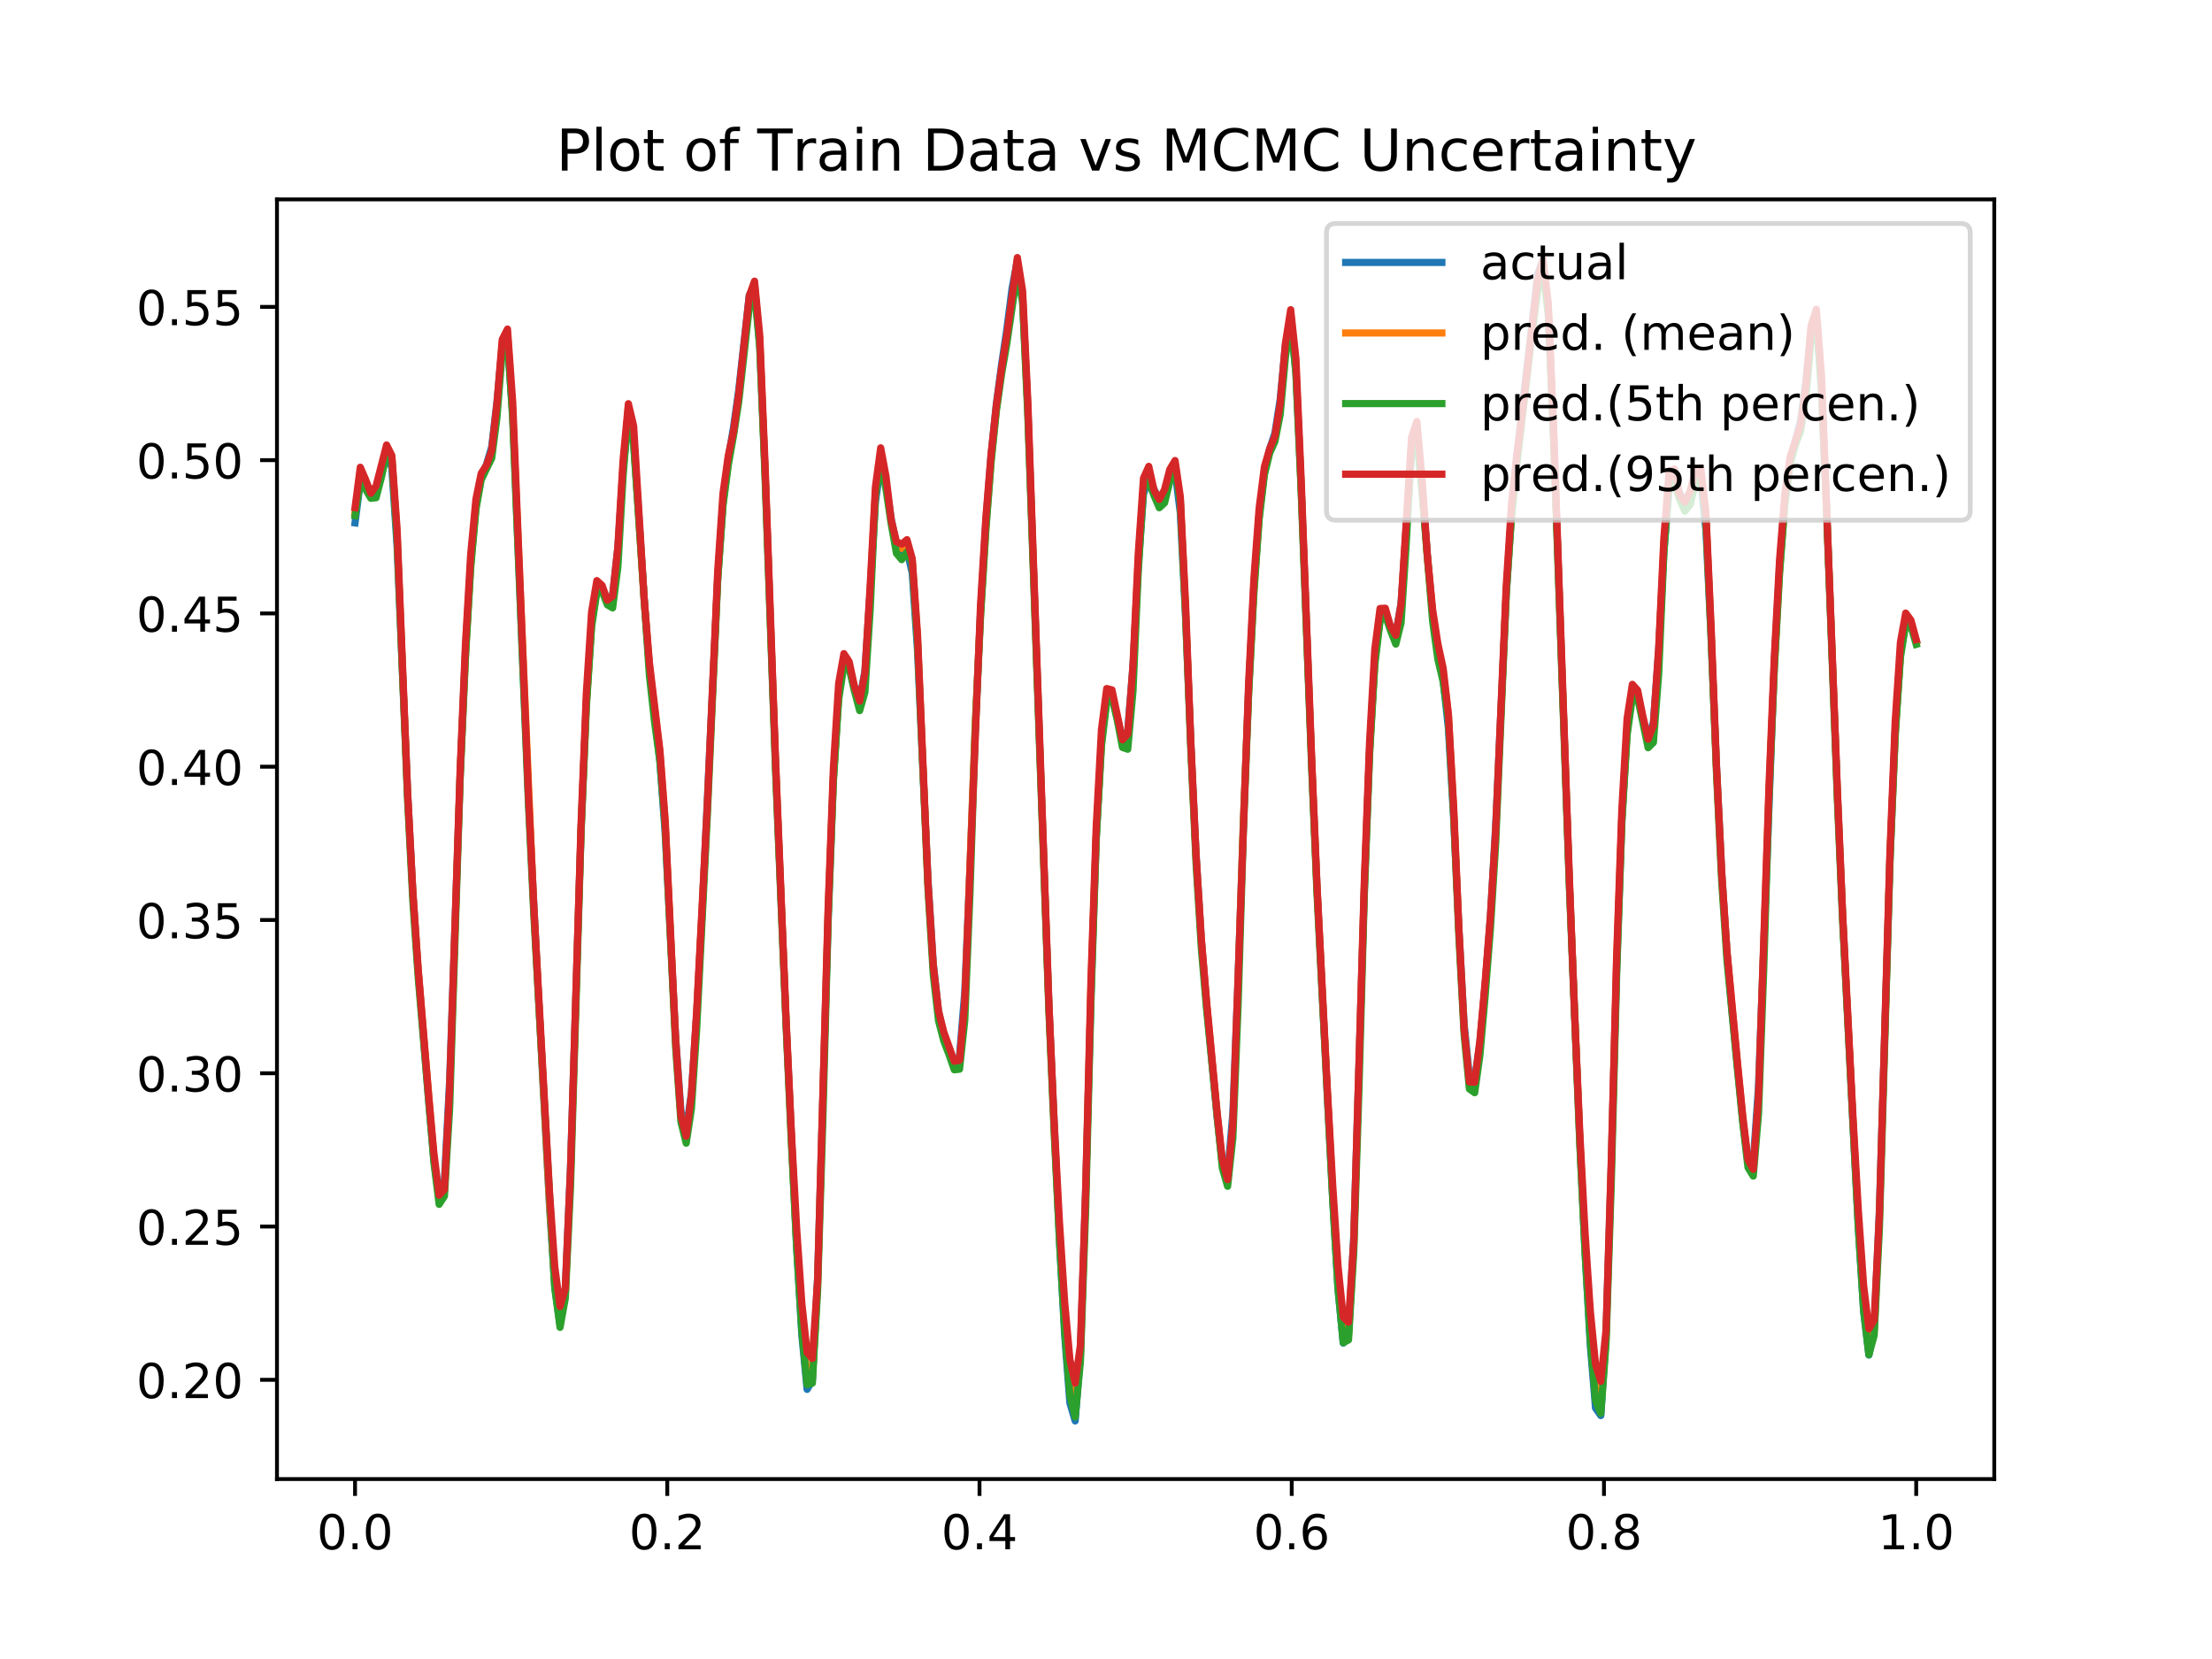 <?xml version="1.0" encoding="utf-8" standalone="no"?>
<!DOCTYPE svg PUBLIC "-//W3C//DTD SVG 1.1//EN"
  "http://www.w3.org/Graphics/SVG/1.1/DTD/svg11.dtd">
<!-- Created with matplotlib (http://matplotlib.org/) -->
<svg height="345pt" version="1.1" viewBox="0 0 460 345" width="460pt" xmlns="http://www.w3.org/2000/svg" xmlns:xlink="http://www.w3.org/1999/xlink">
 <defs>
  <style type="text/css">
*{stroke-linecap:butt;stroke-linejoin:round;}
  </style>
 </defs>
 <g id="figure_1">
  <g id="patch_1">
   <path d="M 0 345.6 
L 460.8 345.6 
L 460.8 0 
L 0 0 
z
" style="fill:#ffffff;"/>
  </g>
  <g id="axes_1">
   <g id="patch_2">
    <path d="M 57.6 307.584 
L 414.72 307.584 
L 414.72 41.472 
L 57.6 41.472 
z
" style="fill:#ffffff;"/>
   </g>
   <g id="PolyCollection_1">
    <path clip-path="url(#p3437ae543c)" d="M 73.833 105.572 
L 73.833 107.235 
L 74.926 100.167 
L 76.019 101.709 
L 77.112 103.616 
L 78.205 103.506 
L 79.298 99.303 
L 80.391 94.37 
L 81.485 95.55 
L 82.578 112.016 
L 83.671 140.07 
L 84.764 166.376 
L 85.857 187.499 
L 86.95 203.063 
L 88.043 216.005 
L 89.136 229.08 
L 90.229 241.689 
L 91.323 250.451 
L 92.416 248.747 
L 93.509 230.44 
L 94.602 196.601 
L 95.695 161.648 
L 96.788 136.851 
L 97.881 118.15 
L 98.974 105.939 
L 100.067 99.774 
L 101.161 97.579 
L 102.254 95.288 
L 103.347 86.832 
L 104.44 73.104 
L 105.533 70.292 
L 106.626 87.149 
L 107.719 112.861 
L 108.812 140.844 
L 109.905 167.374 
L 110.999 190.031 
L 112.092 209.745 
L 113.185 230.219 
L 114.278 251.152 
L 115.371 267.846 
L 116.464 276.034 
L 117.557 269.986 
L 118.65 246.679 
L 119.743 210.131 
L 120.837 173.09 
L 121.93 147.149 
L 123.023 130.414 
L 124.116 123.13 
L 125.209 122.968 
L 126.302 125.774 
L 127.395 126.421 
L 128.488 117.958 
L 129.581 98.902 
L 130.675 85.275 
L 131.768 92.223 
L 132.861 108.483 
L 133.954 125.777 
L 135.047 140.493 
L 136.14 150.31 
L 137.233 158.275 
L 138.326 171.925 
L 139.42 194.853 
L 140.513 217.92 
L 141.606 233.328 
L 142.699 237.729 
L 143.792 230.518 
L 144.885 213.897 
L 145.978 192.864 
L 147.071 170.012 
L 148.164 144.36 
L 149.258 120.461 
L 150.351 105.174 
L 151.444 96.76 
L 152.537 90.567 
L 153.63 83.537 
L 154.723 73.656 
L 155.816 63.86 
L 156.909 60.649 
L 158.002 72.307 
L 159.096 99.087 
L 160.189 130.223 
L 161.282 160.106 
L 162.375 187.615 
L 163.468 213.14 
L 164.561 237.359 
L 165.654 259.062 
L 166.747 276.785 
L 167.84 287.938 
L 168.934 287.635 
L 170.027 268.377 
L 171.12 232.733 
L 172.213 191.637 
L 173.306 162.6 
L 174.399 145.528 
L 175.492 138.408 
L 176.585 138.927 
L 177.678 143.672 
L 178.772 147.777 
L 179.865 143.944 
L 180.958 126.838 
L 182.051 103.047 
L 183.144 95.91 
L 184.237 101.635 
L 185.33 108.954 
L 186.423 115.067 
L 187.516 116.379 
L 188.61 114.812 
L 189.703 117.161 
L 190.796 133.267 
L 191.889 160.229 
L 192.982 184.889 
L 194.075 202.617 
L 195.168 212.262 
L 196.261 216.464 
L 197.354 219.306 
L 198.448 222.474 
L 199.541 222.342 
L 200.634 212.16 
L 201.727 185.381 
L 202.82 151.731 
L 203.913 128.185 
L 205.006 110.399 
L 206.099 96.196 
L 207.193 85.496 
L 208.286 77.766 
L 209.379 71.457 
L 210.472 63.865 
L 211.565 56.468 
L 212.658 62.874 
L 213.751 86.548 
L 214.844 117.202 
L 215.937 149.962 
L 217.031 181.574 
L 218.124 210.199 
L 219.217 235.378 
L 220.31 257.602 
L 221.403 276.628 
L 222.496 290.156 
L 223.589 294.674 
L 224.682 283.113 
L 225.775 251.298 
L 226.869 208.436 
L 227.962 174.591 
L 229.055 155.19 
L 230.148 145.909 
L 231.241 145.093 
L 232.334 149.715 
L 233.427 155.429 
L 234.52 155.808 
L 235.613 143.743 
L 236.707 118.864 
L 237.8 101.288 
L 238.893 100.117 
L 239.986 103.064 
L 241.079 105.586 
L 242.172 104.588 
L 243.265 100.135 
L 244.358 97.142 
L 245.451 104.428 
L 246.545 127.619 
L 247.638 155.798 
L 248.731 179.564 
L 249.824 197.231 
L 250.917 209.891 
L 252.01 221.177 
L 253.103 232.698 
L 254.196 242.915 
L 255.289 246.699 
L 256.383 236.657 
L 257.476 208.933 
L 258.569 172.778 
L 259.662 144.29 
L 260.755 123.285 
L 261.848 108.015 
L 262.941 98.743 
L 264.034 94.257 
L 265.127 91.807 
L 266.221 86.245 
L 267.314 74.257 
L 268.407 66.135 
L 269.5 77.764 
L 270.593 102.289 
L 271.686 131.152 
L 272.779 159.855 
L 273.872 185.65 
L 274.966 207.646 
L 276.059 228.507 
L 277.152 249.605 
L 278.245 267.85 
L 279.338 279.22 
L 280.431 278.645 
L 281.524 260.384 
L 282.617 226.069 
L 283.71 186.297 
L 284.804 157.151 
L 285.897 138.323 
L 286.99 129.14 
L 288.083 127.985 
L 289.176 131.154 
L 290.269 133.938 
L 291.362 129.521 
L 292.455 112.719 
L 293.548 92.63 
L 294.642 90.697 
L 295.735 102.436 
L 296.828 116.465 
L 297.921 129.186 
L 299.014 137.096 
L 300.107 141.749 
L 301.2 149.723 
L 302.293 169.259 
L 303.386 194.735 
L 304.48 215.195 
L 305.573 226.45 
L 306.666 227.236 
L 307.759 219.432 
L 308.852 207.05 
L 309.945 193.109 
L 311.038 175.341 
L 312.131 149.762 
L 313.224 123.644 
L 314.318 107.603 
L 315.411 96.677 
L 316.504 87.314 
L 317.597 78.157 
L 318.69 68.639 
L 319.783 60.307 
L 320.876 56.406 
L 321.969 65.325 
L 323.062 90.844 
L 324.156 122.216 
L 325.249 153.684 
L 326.342 183.813 
L 327.435 212.093 
L 328.528 237.855 
L 329.621 260.283 
L 330.714 278.678 
L 331.807 291.244 
L 332.9 293.919 
L 333.994 279.234 
L 335.087 245.607 
L 336.18 203.143 
L 337.273 171.031 
L 338.366 152.895 
L 339.459 144.944 
L 340.552 145.05 
L 341.645 150.073 
L 342.739 155.494 
L 343.832 154.408 
L 344.925 140.291 
L 346.018 114.951 
L 347.111 100.129 
L 348.204 100.548 
L 349.297 103.783 
L 350.39 106.302 
L 351.483 104.906 
L 352.577 100.413 
L 353.67 98.4 
L 354.763 108.018 
L 355.856 132.858 
L 356.949 160.588 
L 358.042 183.348 
L 359.135 199.766 
L 360.228 211.586 
L 361.321 222.422 
L 362.415 233.495 
L 363.508 242.799 
L 364.601 244.577 
L 365.694 231.648 
L 366.787 201.371 
L 367.88 165.654 
L 368.973 139.275 
L 370.066 119.375 
L 371.159 105.085 
L 372.253 96.576 
L 373.346 92.468 
L 374.439 89.66 
L 375.532 82.846 
L 376.625 70.523 
L 377.718 66.045 
L 378.811 81.626 
L 379.904 107.826 
L 380.997 137.361 
L 382.091 166.099 
L 383.184 191.493 
L 384.277 213.497 
L 385.37 234.619 
L 386.463 255.444 
L 387.556 272.441 
L 388.649 281.718 
L 389.742 277.71 
L 390.835 255.446 
L 391.929 218.227 
L 393.022 179.395 
L 394.115 153.163 
L 395.208 136.71 
L 396.301 129.834 
L 397.394 130.217 
L 398.487 133.999 
L 398.487 133.013 
L 398.487 133.013 
L 397.394 128.971 
L 396.301 127.491 
L 395.208 133.529 
L 394.115 150.111 
L 393.022 177.36 
L 391.929 213.032 
L 390.835 252.376 
L 389.742 274.564 
L 388.649 276.333 
L 387.556 267.361 
L 386.463 251.874 
L 385.37 232.849 
L 384.277 212.214 
L 383.184 189.937 
L 382.091 164.14 
L 380.997 135.373 
L 379.904 105.746 
L 378.811 78.355 
L 377.718 64.329 
L 376.625 67.76 
L 375.532 80.317 
L 374.439 88.318 
L 373.346 91.589 
L 372.253 95.065 
L 371.159 102.884 
L 370.066 116.498 
L 368.973 136.792 
L 367.88 163.311 
L 366.787 195.655 
L 365.694 227.889 
L 364.601 243.168 
L 363.508 241.149 
L 362.415 232.025 
L 361.321 220.998 
L 360.228 209.98 
L 359.135 197.781 
L 358.042 181.504 
L 356.949 159.153 
L 355.856 130.819 
L 354.763 106.684 
L 353.67 97.216 
L 352.577 97.987 
L 351.483 102.045 
L 350.39 104.385 
L 349.297 102.95 
L 348.204 97.529 
L 347.111 97.988 
L 346.018 111.865 
L 344.925 134.923 
L 343.832 150.889 
L 342.739 153.723 
L 341.645 148.957 
L 340.552 143.533 
L 339.459 142.315 
L 338.366 149.4 
L 337.273 168.29 
L 336.18 199.123 
L 335.087 241.006 
L 333.994 276.464 
L 332.9 287.26 
L 331.807 283.783 
L 330.714 272.587 
L 329.621 256.282 
L 328.528 235.553 
L 327.435 210.565 
L 326.342 182.09 
L 325.249 151.359 
L 324.156 119.872 
L 323.062 88.22 
L 321.969 63.037 
L 320.876 53.887 
L 319.783 57.86 
L 318.69 66.544 
L 317.597 76.578 
L 316.504 86.365 
L 315.411 94.737 
L 314.318 104.972 
L 313.224 121.939 
L 312.131 146.955 
L 311.038 172.618 
L 309.945 190.471 
L 308.852 204.089 
L 307.759 216.352 
L 306.666 225.041 
L 305.573 225.015 
L 304.48 213.904 
L 303.386 193.052 
L 302.293 167.797 
L 301.2 148.408 
L 300.107 138.928 
L 299.014 133.879 
L 297.921 126.783 
L 296.828 115.419 
L 295.735 99.705 
L 294.642 87.651 
L 293.548 90.987 
L 292.455 108.304 
L 291.362 125.59 
L 290.269 132.1 
L 289.176 130.261 
L 288.083 126.484 
L 286.99 126.539 
L 285.897 135.007 
L 284.804 154.428 
L 283.71 183.593 
L 282.617 220.843 
L 281.524 257.981 
L 280.431 274.966 
L 279.338 273.932 
L 278.245 263.237 
L 277.152 246.562 
L 276.059 227.087 
L 274.966 206.364 
L 273.872 183.924 
L 272.779 157.903 
L 271.686 129.202 
L 270.593 99.88 
L 269.5 74.666 
L 268.407 64.402 
L 267.314 71.362 
L 266.221 83.923 
L 265.127 90.665 
L 264.034 93.313 
L 262.941 97.057 
L 261.848 105.631 
L 260.755 120.345 
L 259.662 141.963 
L 258.569 169.749 
L 257.476 203.203 
L 256.383 233.64 
L 255.289 245.3 
L 254.196 241.176 
L 253.103 231.255 
L 252.01 219.768 
L 250.917 208.247 
L 249.824 195.196 
L 248.731 177.789 
L 247.638 154.287 
L 246.545 125.545 
L 245.451 103.273 
L 244.358 95.774 
L 243.265 97.609 
L 242.172 101.818 
L 241.079 103.878 
L 239.986 101.943 
L 238.893 96.985 
L 237.8 99.42 
L 236.707 115.15 
L 235.613 138.349 
L 234.52 152.635 
L 233.427 153.841 
L 232.334 148.567 
L 231.241 143.464 
L 230.148 143.191 
L 229.055 151.71 
L 227.962 171.995 
L 226.869 203.864 
L 225.775 247.089 
L 224.682 279.65 
L 223.589 287.621 
L 222.496 282.734 
L 221.403 270.77 
L 220.31 253.948 
L 219.217 233.346 
L 218.124 208.618 
L 217.031 179.626 
L 215.937 147.569 
L 214.844 114.901 
L 213.751 83.657 
L 212.658 60.481 
L 211.565 53.568 
L 210.472 61.23 
L 209.379 69.653 
L 208.286 76.536 
L 207.193 84.341 
L 206.099 94.421 
L 205.006 107.767 
L 203.913 125.686 
L 202.82 149.355 
L 201.727 179.827 
L 200.634 208.33 
L 199.541 220.479 
L 198.448 220.692 
L 197.354 217.603 
L 196.261 214.587 
L 195.168 210.226 
L 194.075 200.757 
L 192.982 183.58 
L 191.889 158.538 
L 190.796 131.838 
L 189.703 116.155 
L 188.61 112.23 
L 187.516 113.151 
L 186.423 112.649 
L 185.33 108.101 
L 184.237 98.987 
L 183.144 93.131 
L 182.051 101.266 
L 180.958 121.761 
L 179.865 139.899 
L 178.772 145.791 
L 177.678 142.656 
L 176.585 137.585 
L 175.492 135.926 
L 174.399 142.134 
L 173.306 159.741 
L 172.213 188.791 
L 171.12 227.596 
L 170.027 266.186 
L 168.934 282.517 
L 167.84 281.268 
L 166.747 271.037 
L 165.654 255.187 
L 164.561 235.162 
L 163.468 211.787 
L 162.375 185.97 
L 161.282 157.952 
L 160.189 128.011 
L 159.096 96.578 
L 158.002 69.882 
L 156.909 58.468 
L 155.816 61.527 
L 154.723 71.409 
L 153.63 81.843 
L 152.537 89.701 
L 151.444 94.77 
L 150.351 102.599 
L 149.258 118.644 
L 148.164 142.83 
L 147.071 167.928 
L 145.978 189.832 
L 144.885 210.163 
L 143.792 227.59 
L 142.699 236.291 
L 141.606 232.113 
L 140.513 216.283 
L 139.42 193.132 
L 138.326 170.618 
L 137.233 156.034 
L 136.14 147.231 
L 135.047 137.782 
L 133.954 124.271 
L 132.861 106.615 
L 131.768 88.575 
L 130.675 83.955 
L 129.581 95.609 
L 128.488 113.709 
L 127.395 123.988 
L 126.302 124.822 
L 125.209 121.735 
L 124.116 120.743 
L 123.023 127.239 
L 121.93 144.194 
L 120.837 171.228 
L 119.743 205.265 
L 118.65 242.988 
L 117.557 267.918 
L 116.464 271.682 
L 115.371 263.469 
L 114.278 247.911 
L 113.185 228.579 
L 112.092 208.457 
L 110.999 188.274 
L 109.905 165.309 
L 108.812 139.015 
L 107.719 111.066 
L 106.626 83.72 
L 105.533 68.439 
L 104.44 70.592 
L 103.347 83.93 
L 102.254 93.627 
L 101.161 96.768 
L 100.067 98.42 
L 98.974 103.799 
L 97.881 115.301 
L 96.788 134.078 
L 95.695 159.928 
L 94.602 191.484 
L 93.509 225.966 
L 92.416 247.338 
L 91.323 248.551 
L 90.229 239.805 
L 89.136 227.72 
L 88.043 214.657 
L 86.95 201.302 
L 85.857 185.484 
L 84.764 164.817 
L 83.671 138.356 
L 82.578 110.072 
L 81.485 94.713 
L 80.391 92.535 
L 79.298 96.626 
L 78.205 101.052 
L 77.112 102.57 
L 76.019 99.701 
L 74.926 97.17 
L 73.833 105.572 
z
" style="fill:#008000;fill-opacity:0.4;"/>
   </g>
   <g id="matplotlib.axis_1">
    <g id="xtick_1">
     <g id="line2d_1">
      <defs>
       <path d="M 0 0 
L 0 3.5 
" id="m89491731fa" style="stroke:#000000;stroke-width:0.8;"/>
      </defs>
      <g>
       <use style="stroke:#000000;stroke-width:0.8;" x="73.833" xlink:href="#m89491731fa" y="307.584"/>
      </g>
     </g>
     <g id="text_1">
      <!-- 0.0 -->
      <defs>
       <path d="M 31.781 66.406 
Q 24.172 66.406 20.328 58.906 
Q 16.5 51.422 16.5 36.375 
Q 16.5 21.391 20.328 13.891 
Q 24.172 6.391 31.781 6.391 
Q 39.453 6.391 43.281 13.891 
Q 47.125 21.391 47.125 36.375 
Q 47.125 51.422 43.281 58.906 
Q 39.453 66.406 31.781 66.406 
M 31.781 74.219 
Q 44.047 74.219 50.516 64.516 
Q 56.984 54.828 56.984 36.375 
Q 56.984 17.969 50.516 8.266 
Q 44.047 -1.422 31.781 -1.422 
Q 19.531 -1.422 13.062 8.266 
Q 6.594 17.969 6.594 36.375 
Q 6.594 54.828 13.062 64.516 
Q 19.531 74.219 31.781 74.219 
" id="DejaVuSans-30"/>
       <path d="M 10.688 12.406 
L 21 12.406 
L 21 0 
L 10.688 0 
z
" id="DejaVuSans-2e"/>
      </defs>
      <g transform="translate(65.881 322.182)scale(0.1 -0.1)">
       <use xlink:href="#DejaVuSans-30"/>
       <use x="63.623" xlink:href="#DejaVuSans-2e"/>
       <use x="95.41" xlink:href="#DejaVuSans-30"/>
      </g>
     </g>
    </g>
    <g id="xtick_2">
     <g id="line2d_2">
      <g>
       <use style="stroke:#000000;stroke-width:0.8;" x="138.764" xlink:href="#m89491731fa" y="307.584"/>
      </g>
     </g>
     <g id="text_2">
      <!-- 0.2 -->
      <defs>
       <path d="M 19.188 8.297 
L 53.609 8.297 
L 53.609 0 
L 7.328 0 
L 7.328 8.297 
Q 12.938 14.109 22.625 23.891 
Q 32.328 33.688 34.812 36.531 
Q 39.547 41.844 41.422 45.531 
Q 43.312 49.219 43.312 52.781 
Q 43.312 58.594 39.234 62.25 
Q 35.156 65.922 28.609 65.922 
Q 23.969 65.922 18.812 64.312 
Q 13.672 62.703 7.812 59.422 
L 7.812 69.391 
Q 13.766 71.781 18.938 73 
Q 24.125 74.219 28.422 74.219 
Q 39.75 74.219 46.484 68.547 
Q 53.219 62.891 53.219 53.422 
Q 53.219 48.922 51.531 44.891 
Q 49.859 40.875 45.406 35.406 
Q 44.188 33.984 37.641 27.219 
Q 31.109 20.453 19.188 8.297 
" id="DejaVuSans-32"/>
      </defs>
      <g transform="translate(130.812 322.182)scale(0.1 -0.1)">
       <use xlink:href="#DejaVuSans-30"/>
       <use x="63.623" xlink:href="#DejaVuSans-2e"/>
       <use x="95.41" xlink:href="#DejaVuSans-32"/>
      </g>
     </g>
    </g>
    <g id="xtick_3">
     <g id="line2d_3">
      <g>
       <use style="stroke:#000000;stroke-width:0.8;" x="203.695" xlink:href="#m89491731fa" y="307.584"/>
      </g>
     </g>
     <g id="text_3">
      <!-- 0.4 -->
      <defs>
       <path d="M 37.797 64.312 
L 12.891 25.391 
L 37.797 25.391 
z
M 35.203 72.906 
L 47.609 72.906 
L 47.609 25.391 
L 58.016 25.391 
L 58.016 17.188 
L 47.609 17.188 
L 47.609 0 
L 37.797 0 
L 37.797 17.188 
L 4.891 17.188 
L 4.891 26.703 
z
" id="DejaVuSans-34"/>
      </defs>
      <g transform="translate(195.743 322.182)scale(0.1 -0.1)">
       <use xlink:href="#DejaVuSans-30"/>
       <use x="63.623" xlink:href="#DejaVuSans-2e"/>
       <use x="95.41" xlink:href="#DejaVuSans-34"/>
      </g>
     </g>
    </g>
    <g id="xtick_4">
     <g id="line2d_4">
      <g>
       <use style="stroke:#000000;stroke-width:0.8;" x="268.625" xlink:href="#m89491731fa" y="307.584"/>
      </g>
     </g>
     <g id="text_4">
      <!-- 0.6 -->
      <defs>
       <path d="M 33.016 40.375 
Q 26.375 40.375 22.484 35.828 
Q 18.609 31.297 18.609 23.391 
Q 18.609 15.531 22.484 10.953 
Q 26.375 6.391 33.016 6.391 
Q 39.656 6.391 43.531 10.953 
Q 47.406 15.531 47.406 23.391 
Q 47.406 31.297 43.531 35.828 
Q 39.656 40.375 33.016 40.375 
M 52.594 71.297 
L 52.594 62.312 
Q 48.875 64.062 45.094 64.984 
Q 41.312 65.922 37.594 65.922 
Q 27.828 65.922 22.672 59.328 
Q 17.531 52.734 16.797 39.406 
Q 19.672 43.656 24.016 45.922 
Q 28.375 48.188 33.594 48.188 
Q 44.578 48.188 50.953 41.516 
Q 57.328 34.859 57.328 23.391 
Q 57.328 12.156 50.688 5.359 
Q 44.047 -1.422 33.016 -1.422 
Q 20.359 -1.422 13.672 8.266 
Q 6.984 17.969 6.984 36.375 
Q 6.984 53.656 15.188 63.938 
Q 23.391 74.219 37.203 74.219 
Q 40.922 74.219 44.703 73.484 
Q 48.484 72.75 52.594 71.297 
" id="DejaVuSans-36"/>
      </defs>
      <g transform="translate(260.674 322.182)scale(0.1 -0.1)">
       <use xlink:href="#DejaVuSans-30"/>
       <use x="63.623" xlink:href="#DejaVuSans-2e"/>
       <use x="95.41" xlink:href="#DejaVuSans-36"/>
      </g>
     </g>
    </g>
    <g id="xtick_5">
     <g id="line2d_5">
      <g>
       <use style="stroke:#000000;stroke-width:0.8;" x="333.556" xlink:href="#m89491731fa" y="307.584"/>
      </g>
     </g>
     <g id="text_5">
      <!-- 0.8 -->
      <defs>
       <path d="M 31.781 34.625 
Q 24.75 34.625 20.719 30.859 
Q 16.703 27.094 16.703 20.516 
Q 16.703 13.922 20.719 10.156 
Q 24.75 6.391 31.781 6.391 
Q 38.812 6.391 42.859 10.172 
Q 46.922 13.969 46.922 20.516 
Q 46.922 27.094 42.891 30.859 
Q 38.875 34.625 31.781 34.625 
M 21.922 38.812 
Q 15.578 40.375 12.031 44.719 
Q 8.5 49.078 8.5 55.328 
Q 8.5 64.062 14.719 69.141 
Q 20.953 74.219 31.781 74.219 
Q 42.672 74.219 48.875 69.141 
Q 55.078 64.062 55.078 55.328 
Q 55.078 49.078 51.531 44.719 
Q 48 40.375 41.703 38.812 
Q 48.828 37.156 52.797 32.312 
Q 56.781 27.484 56.781 20.516 
Q 56.781 9.906 50.312 4.234 
Q 43.844 -1.422 31.781 -1.422 
Q 19.734 -1.422 13.25 4.234 
Q 6.781 9.906 6.781 20.516 
Q 6.781 27.484 10.781 32.312 
Q 14.797 37.156 21.922 38.812 
M 18.312 54.391 
Q 18.312 48.734 21.844 45.562 
Q 25.391 42.391 31.781 42.391 
Q 38.141 42.391 41.719 45.562 
Q 45.312 48.734 45.312 54.391 
Q 45.312 60.062 41.719 63.234 
Q 38.141 66.406 31.781 66.406 
Q 25.391 66.406 21.844 63.234 
Q 18.312 60.062 18.312 54.391 
" id="DejaVuSans-38"/>
      </defs>
      <g transform="translate(325.605 322.182)scale(0.1 -0.1)">
       <use xlink:href="#DejaVuSans-30"/>
       <use x="63.623" xlink:href="#DejaVuSans-2e"/>
       <use x="95.41" xlink:href="#DejaVuSans-38"/>
      </g>
     </g>
    </g>
    <g id="xtick_6">
     <g id="line2d_6">
      <g>
       <use style="stroke:#000000;stroke-width:0.8;" x="398.487" xlink:href="#m89491731fa" y="307.584"/>
      </g>
     </g>
     <g id="text_6">
      <!-- 1.0 -->
      <defs>
       <path d="M 12.406 8.297 
L 28.516 8.297 
L 28.516 63.922 
L 10.984 60.406 
L 10.984 69.391 
L 28.422 72.906 
L 38.281 72.906 
L 38.281 8.297 
L 54.391 8.297 
L 54.391 0 
L 12.406 0 
z
" id="DejaVuSans-31"/>
      </defs>
      <g transform="translate(390.536 322.182)scale(0.1 -0.1)">
       <use xlink:href="#DejaVuSans-31"/>
       <use x="63.623" xlink:href="#DejaVuSans-2e"/>
       <use x="95.41" xlink:href="#DejaVuSans-30"/>
      </g>
     </g>
    </g>
   </g>
   <g id="matplotlib.axis_2">
    <g id="ytick_1">
     <g id="line2d_7">
      <defs>
       <path d="M 0 0 
L -3.5 0 
" id="mfc22871955" style="stroke:#000000;stroke-width:0.8;"/>
      </defs>
      <g>
       <use style="stroke:#000000;stroke-width:0.8;" x="57.6" xlink:href="#mfc22871955" y="286.941"/>
      </g>
     </g>
     <g id="text_7">
      <!-- 0.20 -->
      <g transform="translate(28.334 290.74)scale(0.1 -0.1)">
       <use xlink:href="#DejaVuSans-30"/>
       <use x="63.623" xlink:href="#DejaVuSans-2e"/>
       <use x="95.41" xlink:href="#DejaVuSans-32"/>
       <use x="159.033" xlink:href="#DejaVuSans-30"/>
      </g>
     </g>
    </g>
    <g id="ytick_2">
     <g id="line2d_8">
      <g>
       <use style="stroke:#000000;stroke-width:0.8;" x="57.6" xlink:href="#mfc22871955" y="255.066"/>
      </g>
     </g>
     <g id="text_8">
      <!-- 0.25 -->
      <defs>
       <path d="M 10.797 72.906 
L 49.516 72.906 
L 49.516 64.594 
L 19.828 64.594 
L 19.828 46.734 
Q 21.969 47.469 24.109 47.828 
Q 26.266 48.188 28.422 48.188 
Q 40.625 48.188 47.75 41.5 
Q 54.891 34.812 54.891 23.391 
Q 54.891 11.625 47.562 5.094 
Q 40.234 -1.422 26.906 -1.422 
Q 22.312 -1.422 17.547 -0.641 
Q 12.797 0.141 7.719 1.703 
L 7.719 11.625 
Q 12.109 9.234 16.797 8.062 
Q 21.484 6.891 26.703 6.891 
Q 35.156 6.891 40.078 11.328 
Q 45.016 15.766 45.016 23.391 
Q 45.016 31 40.078 35.438 
Q 35.156 39.891 26.703 39.891 
Q 22.75 39.891 18.812 39.016 
Q 14.891 38.141 10.797 36.281 
z
" id="DejaVuSans-35"/>
      </defs>
      <g transform="translate(28.334 258.865)scale(0.1 -0.1)">
       <use xlink:href="#DejaVuSans-30"/>
       <use x="63.623" xlink:href="#DejaVuSans-2e"/>
       <use x="95.41" xlink:href="#DejaVuSans-32"/>
       <use x="159.033" xlink:href="#DejaVuSans-35"/>
      </g>
     </g>
    </g>
    <g id="ytick_3">
     <g id="line2d_9">
      <g>
       <use style="stroke:#000000;stroke-width:0.8;" x="57.6" xlink:href="#mfc22871955" y="223.192"/>
      </g>
     </g>
     <g id="text_9">
      <!-- 0.30 -->
      <defs>
       <path d="M 40.578 39.312 
Q 47.656 37.797 51.625 33 
Q 55.609 28.219 55.609 21.188 
Q 55.609 10.406 48.188 4.484 
Q 40.766 -1.422 27.094 -1.422 
Q 22.516 -1.422 17.656 -0.516 
Q 12.797 0.391 7.625 2.203 
L 7.625 11.719 
Q 11.719 9.328 16.594 8.109 
Q 21.484 6.891 26.812 6.891 
Q 36.078 6.891 40.938 10.547 
Q 45.797 14.203 45.797 21.188 
Q 45.797 27.641 41.281 31.266 
Q 36.766 34.906 28.719 34.906 
L 20.219 34.906 
L 20.219 43.016 
L 29.109 43.016 
Q 36.375 43.016 40.234 45.922 
Q 44.094 48.828 44.094 54.297 
Q 44.094 59.906 40.109 62.906 
Q 36.141 65.922 28.719 65.922 
Q 24.656 65.922 20.016 65.031 
Q 15.375 64.156 9.812 62.312 
L 9.812 71.094 
Q 15.438 72.656 20.344 73.438 
Q 25.25 74.219 29.594 74.219 
Q 40.828 74.219 47.359 69.109 
Q 53.906 64.016 53.906 55.328 
Q 53.906 49.266 50.438 45.094 
Q 46.969 40.922 40.578 39.312 
" id="DejaVuSans-33"/>
      </defs>
      <g transform="translate(28.334 226.991)scale(0.1 -0.1)">
       <use xlink:href="#DejaVuSans-30"/>
       <use x="63.623" xlink:href="#DejaVuSans-2e"/>
       <use x="95.41" xlink:href="#DejaVuSans-33"/>
       <use x="159.033" xlink:href="#DejaVuSans-30"/>
      </g>
     </g>
    </g>
    <g id="ytick_4">
     <g id="line2d_10">
      <g>
       <use style="stroke:#000000;stroke-width:0.8;" x="57.6" xlink:href="#mfc22871955" y="191.317"/>
      </g>
     </g>
     <g id="text_10">
      <!-- 0.35 -->
      <g transform="translate(28.334 195.117)scale(0.1 -0.1)">
       <use xlink:href="#DejaVuSans-30"/>
       <use x="63.623" xlink:href="#DejaVuSans-2e"/>
       <use x="95.41" xlink:href="#DejaVuSans-33"/>
       <use x="159.033" xlink:href="#DejaVuSans-35"/>
      </g>
     </g>
    </g>
    <g id="ytick_5">
     <g id="line2d_11">
      <g>
       <use style="stroke:#000000;stroke-width:0.8;" x="57.6" xlink:href="#mfc22871955" y="159.443"/>
      </g>
     </g>
     <g id="text_11">
      <!-- 0.40 -->
      <g transform="translate(28.334 163.242)scale(0.1 -0.1)">
       <use xlink:href="#DejaVuSans-30"/>
       <use x="63.623" xlink:href="#DejaVuSans-2e"/>
       <use x="95.41" xlink:href="#DejaVuSans-34"/>
       <use x="159.033" xlink:href="#DejaVuSans-30"/>
      </g>
     </g>
    </g>
    <g id="ytick_6">
     <g id="line2d_12">
      <g>
       <use style="stroke:#000000;stroke-width:0.8;" x="57.6" xlink:href="#mfc22871955" y="127.569"/>
      </g>
     </g>
     <g id="text_12">
      <!-- 0.45 -->
      <g transform="translate(28.334 131.368)scale(0.1 -0.1)">
       <use xlink:href="#DejaVuSans-30"/>
       <use x="63.623" xlink:href="#DejaVuSans-2e"/>
       <use x="95.41" xlink:href="#DejaVuSans-34"/>
       <use x="159.033" xlink:href="#DejaVuSans-35"/>
      </g>
     </g>
    </g>
    <g id="ytick_7">
     <g id="line2d_13">
      <g>
       <use style="stroke:#000000;stroke-width:0.8;" x="57.6" xlink:href="#mfc22871955" y="95.694"/>
      </g>
     </g>
     <g id="text_13">
      <!-- 0.50 -->
      <g transform="translate(28.334 99.493)scale(0.1 -0.1)">
       <use xlink:href="#DejaVuSans-30"/>
       <use x="63.623" xlink:href="#DejaVuSans-2e"/>
       <use x="95.41" xlink:href="#DejaVuSans-35"/>
       <use x="159.033" xlink:href="#DejaVuSans-30"/>
      </g>
     </g>
    </g>
    <g id="ytick_8">
     <g id="line2d_14">
      <g>
       <use style="stroke:#000000;stroke-width:0.8;" x="57.6" xlink:href="#mfc22871955" y="63.82"/>
      </g>
     </g>
     <g id="text_14">
      <!-- 0.55 -->
      <g transform="translate(28.334 67.619)scale(0.1 -0.1)">
       <use xlink:href="#DejaVuSans-30"/>
       <use x="63.623" xlink:href="#DejaVuSans-2e"/>
       <use x="95.41" xlink:href="#DejaVuSans-35"/>
       <use x="159.033" xlink:href="#DejaVuSans-35"/>
      </g>
     </g>
    </g>
   </g>
   <g id="line2d_15">
    <path clip-path="url(#p3437ae543c)" d="M 73.833 108.735 
L 74.926 100.199 
L 76.019 100.32 
L 77.112 102.245 
L 78.205 101.544 
L 80.391 94.15 
L 81.485 97.307 
L 82.578 113.645 
L 84.764 164.828 
L 85.857 185.669 
L 86.95 201.83 
L 89.136 228.797 
L 90.229 241.152 
L 91.323 249.149 
L 92.416 245.535 
L 93.509 224.656 
L 95.695 161.231 
L 96.788 135.574 
L 97.881 116.92 
L 98.974 105.084 
L 100.067 99.126 
L 101.161 96.623 
L 102.254 92.932 
L 103.347 83.561 
L 104.44 71.987 
L 105.533 71.083 
L 106.626 86.538 
L 108.812 140.095 
L 109.905 166.193 
L 112.092 209.451 
L 114.278 250.886 
L 115.371 267.66 
L 116.464 275.465 
L 117.557 268.012 
L 118.65 242.506 
L 120.837 172.548 
L 121.93 146.118 
L 123.023 129.624 
L 124.116 122.682 
L 125.209 122.63 
L 126.302 124.979 
L 127.395 123.777 
L 128.488 113.937 
L 129.581 97.5 
L 130.675 87.126 
L 131.768 92.088 
L 132.861 107.458 
L 133.954 124.725 
L 135.047 138.807 
L 137.233 158.451 
L 138.326 173.243 
L 140.513 215.993 
L 141.606 231.109 
L 142.699 235.173 
L 143.792 227.207 
L 144.885 210.701 
L 145.978 190.234 
L 149.258 120.168 
L 150.351 104.475 
L 151.444 95.369 
L 152.537 88.874 
L 153.63 81.085 
L 155.816 61.408 
L 156.909 59.285 
L 158.002 71.978 
L 159.096 98.093 
L 161.282 159.187 
L 163.468 212.592 
L 165.654 259.154 
L 166.747 277.594 
L 167.84 288.928 
L 168.934 287.067 
L 170.027 265.722 
L 172.213 190.937 
L 173.306 161.892 
L 174.399 144.616 
L 175.492 137.851 
L 176.585 138.69 
L 177.678 143.123 
L 178.772 145.56 
L 179.865 139.551 
L 180.958 122.914 
L 182.051 104.329 
L 183.144 96.714 
L 184.237 100.408 
L 185.33 107.883 
L 186.423 113.24 
L 187.516 114.582 
L 188.61 114.436 
L 189.703 119.198 
L 190.796 135.155 
L 192.982 182.998 
L 194.075 200.265 
L 195.168 210.277 
L 196.261 215.35 
L 197.354 218.706 
L 198.448 221.306 
L 199.541 219.592 
L 200.634 206.279 
L 201.727 180.146 
L 202.82 151.251 
L 203.913 127.198 
L 205.006 108.809 
L 206.099 94.76 
L 207.193 84.032 
L 208.286 75.822 
L 209.379 68.475 
L 210.472 59.92 
L 211.565 54.201 
L 212.658 62.211 
L 213.751 85.297 
L 218.124 209.117 
L 220.31 257.781 
L 221.403 277.627 
L 222.496 291.78 
L 223.589 295.488 
L 224.682 281.363 
L 225.775 247.374 
L 226.869 206.854 
L 227.962 174.299 
L 229.055 154.111 
L 230.148 145.181 
L 231.241 144.771 
L 233.427 153.84 
L 234.52 151.944 
L 235.613 138.505 
L 236.707 117.673 
L 237.8 102.722 
L 238.893 99.234 
L 239.986 101.765 
L 241.079 103.907 
L 242.172 102.658 
L 243.265 99.055 
L 244.358 97.875 
L 245.451 106.651 
L 246.545 128.182 
L 247.638 154.476 
L 248.731 177.715 
L 249.824 195.45 
L 250.917 208.946 
L 253.103 232.314 
L 254.196 241.97 
L 255.289 244.309 
L 256.383 231.474 
L 257.476 203.477 
L 258.569 171.271 
L 259.662 143.32 
L 260.755 121.897 
L 261.848 106.94 
L 262.941 97.9 
L 264.034 93.378 
L 265.127 90.067 
L 266.221 83.067 
L 267.314 71.78 
L 268.407 66.58 
L 269.5 77.484 
L 270.593 101.393 
L 272.779 158.937 
L 273.872 184.488 
L 276.059 228.453 
L 277.152 249.577 
L 278.245 267.979 
L 279.338 279.308 
L 280.431 277.517 
L 281.524 257.042 
L 283.71 185.379 
L 284.804 156.229 
L 285.897 137.385 
L 286.99 128.629 
L 288.083 127.703 
L 289.176 130.661 
L 290.269 131.946 
L 291.362 125.434 
L 293.548 94.018 
L 294.642 91.451 
L 295.735 101.368 
L 296.828 115.5 
L 297.921 127.576 
L 299.014 135.417 
L 300.107 141.341 
L 301.2 151.425 
L 302.293 170.086 
L 303.386 193.233 
L 304.48 212.972 
L 305.573 223.989 
L 306.666 224.531 
L 307.759 216.791 
L 308.852 204.83 
L 309.945 190.519 
L 311.038 171.657 
L 313.224 123.735 
L 314.318 106.642 
L 315.411 95.041 
L 319.783 57.016 
L 320.876 54.025 
L 321.969 64.708 
L 323.062 89.731 
L 326.342 183.082 
L 328.528 237.211 
L 329.621 260.381 
L 330.714 279.754 
L 331.807 292.826 
L 332.9 294.374 
L 333.994 277.243 
L 335.087 241.764 
L 336.18 201.861 
L 337.273 170.623 
L 338.366 151.881 
L 339.459 144.252 
L 340.552 144.746 
L 341.645 149.578 
L 342.739 153.602 
L 343.832 150.24 
L 344.925 135.348 
L 346.018 114.607 
L 347.111 101.384 
L 348.204 99.446 
L 349.297 102.539 
L 350.39 104.549 
L 351.483 103.014 
L 352.577 99.559 
L 353.67 99.477 
L 354.763 110.237 
L 355.856 133.043 
L 356.949 159.135 
L 358.042 181.404 
L 359.135 198.054 
L 360.228 210.731 
L 362.415 233.043 
L 363.508 241.643 
L 364.601 241.753 
L 365.694 225.915 
L 368.973 138.144 
L 370.066 117.973 
L 371.159 104.045 
L 372.253 95.727 
L 374.439 87.575 
L 375.532 79.489 
L 376.625 68.552 
L 377.718 66.569 
L 378.811 81.074 
L 379.904 106.967 
L 382.091 165.091 
L 383.184 190.434 
L 385.37 234.605 
L 386.463 255.463 
L 387.556 272.718 
L 388.649 281.797 
L 389.742 276.278 
L 390.835 251.624 
L 393.022 179.043 
L 394.115 152.153 
L 395.208 135.891 
L 396.301 129.398 
L 397.394 129.964 
L 398.487 133.31 
L 398.487 133.31 
" style="fill:none;stroke:#1f77b4;stroke-linecap:square;stroke-width:1.5;"/>
   </g>
   <g id="line2d_16">
    <path clip-path="url(#p3437ae543c)" d="M 73.833 106.66 
L 74.926 99.539 
L 76.019 101.136 
L 77.112 102.985 
L 78.205 101.813 
L 80.391 93.194 
L 81.485 95.125 
L 82.578 111.362 
L 84.764 165.416 
L 85.857 185.978 
L 86.95 201.69 
L 90.229 240.73 
L 91.323 249.601 
L 92.416 247.838 
L 93.509 227.026 
L 95.695 161.081 
L 96.788 136.19 
L 97.881 117.531 
L 98.974 105.442 
L 100.067 99.393 
L 101.161 97.183 
L 102.254 94.177 
L 103.347 84.826 
L 104.44 71.492 
L 105.533 69.416 
L 106.626 86.112 
L 110.999 188.749 
L 114.278 250.109 
L 115.371 266.765 
L 116.464 274.945 
L 117.557 269.195 
L 118.65 244.119 
L 120.837 172.377 
L 121.93 146.45 
L 123.023 129.72 
L 124.116 122.539 
L 125.209 122.501 
L 126.302 125.224 
L 127.395 124.667 
L 128.488 114.809 
L 129.581 96.792 
L 130.675 84.814 
L 131.768 91.264 
L 133.954 124.857 
L 135.047 138.535 
L 137.233 156.591 
L 138.326 171.081 
L 140.513 216.92 
L 141.606 232.523 
L 142.699 236.721 
L 143.792 228.292 
L 144.885 211.055 
L 147.071 168.6 
L 149.258 119.934 
L 150.351 104.611 
L 151.444 96.266 
L 152.537 90.149 
L 153.63 82.451 
L 155.816 62.449 
L 156.909 59.382 
L 158.002 71.156 
L 159.096 98.06 
L 161.282 158.985 
L 163.468 212.314 
L 164.561 236.44 
L 165.654 258.039 
L 166.747 275.49 
L 167.84 286.453 
L 168.934 286.261 
L 170.027 267.224 
L 172.213 190.026 
L 173.306 161.816 
L 174.399 144.746 
L 175.492 137.69 
L 176.585 138.355 
L 177.678 143.079 
L 178.772 146.335 
L 179.865 140.858 
L 180.958 123.151 
L 182.051 102.346 
L 183.144 95.296 
L 184.237 100.889 
L 185.33 108.466 
L 186.423 113.359 
L 187.516 114.062 
L 188.61 112.991 
L 189.703 116.606 
L 190.796 132.671 
L 192.982 184.012 
L 194.075 201.204 
L 195.168 210.684 
L 196.261 215.072 
L 198.448 221.314 
L 199.541 221.1 
L 200.634 209.132 
L 202.82 150.532 
L 203.913 127.594 
L 205.006 109.793 
L 206.099 95.75 
L 207.193 85.03 
L 208.286 77.09 
L 209.379 70.375 
L 211.565 54.634 
L 212.658 61.536 
L 213.751 85.435 
L 218.124 209.29 
L 219.217 234.509 
L 220.31 256.606 
L 221.403 275.315 
L 222.496 288.54 
L 223.589 292.951 
L 224.682 281.925 
L 225.775 248.444 
L 226.869 205.432 
L 227.962 173.763 
L 229.055 154.323 
L 230.148 145.099 
L 231.241 144.411 
L 232.334 149.055 
L 233.427 154.317 
L 234.52 153.358 
L 235.613 139.574 
L 236.707 116.484 
L 237.8 100.836 
L 238.893 99.38 
L 239.986 102.604 
L 241.079 104.424 
L 242.172 102.651 
L 243.265 98.418 
L 244.358 96.304 
L 245.451 103.941 
L 246.545 126.863 
L 247.638 154.991 
L 248.731 178.309 
L 249.824 195.681 
L 250.917 208.66 
L 253.103 231.742 
L 254.196 241.957 
L 255.289 245.827 
L 256.383 234.408 
L 257.476 204.401 
L 258.569 170.757 
L 259.662 143.695 
L 260.755 122.646 
L 261.848 107.5 
L 262.941 98.289 
L 264.034 93.873 
L 265.127 91.131 
L 266.221 84.661 
L 267.314 72.302 
L 268.407 65.164 
L 269.5 76.661 
L 270.593 101.369 
L 272.779 158.787 
L 273.872 184.48 
L 276.059 227.691 
L 277.152 248.603 
L 278.245 266.74 
L 279.338 277.984 
L 280.431 277.65 
L 281.524 258.877 
L 283.71 184.761 
L 284.804 156.41 
L 285.897 137.584 
L 286.99 128.493 
L 288.083 127.454 
L 289.176 130.666 
L 290.269 132.639 
L 291.362 126.547 
L 293.548 91.915 
L 294.642 89.973 
L 295.735 101.643 
L 296.828 115.833 
L 297.921 127.484 
L 299.014 134.737 
L 300.107 139.67 
L 301.2 148.855 
L 302.293 168.375 
L 303.386 193.699 
L 304.48 214.324 
L 305.573 225.429 
L 306.666 225.555 
L 307.759 217.063 
L 308.852 204.863 
L 309.945 191.247 
L 311.038 173.308 
L 313.224 123.148 
L 314.318 106.997 
L 315.411 96.17 
L 317.597 77.222 
L 318.69 67.358 
L 319.783 58.831 
L 320.876 54.895 
L 321.969 64.042 
L 323.062 89.777 
L 326.342 182.847 
L 328.528 236.942 
L 329.621 259.23 
L 330.714 277.327 
L 331.807 289.587 
L 332.9 292.254 
L 333.994 278.117 
L 335.087 242.431 
L 336.18 200.573 
L 337.273 170.209 
L 338.366 152.041 
L 339.459 144.14 
L 340.552 144.389 
L 342.739 154.226 
L 343.832 151.677 
L 344.925 136.177 
L 346.018 113.141 
L 347.111 99.661 
L 348.204 99.801 
L 349.297 103.363 
L 350.39 104.983 
L 351.483 102.898 
L 352.577 98.775 
L 353.67 97.696 
L 354.763 107.502 
L 355.856 132.075 
L 356.949 159.755 
L 358.042 181.992 
L 359.135 198.236 
L 361.321 221.403 
L 362.415 232.533 
L 363.508 241.838 
L 364.601 243.65 
L 365.694 228.783 
L 367.88 164.369 
L 368.973 138.659 
L 370.066 118.728 
L 371.159 104.595 
L 372.253 96.148 
L 373.346 92.048 
L 374.439 88.82 
L 375.532 81.101 
L 376.625 68.694 
L 377.718 65.099 
L 378.811 80.557 
L 379.904 106.926 
L 382.091 164.987 
L 383.184 190.445 
L 385.37 233.783 
L 386.463 254.388 
L 387.556 271.256 
L 388.649 280.452 
L 389.742 276.789 
L 390.835 253.4 
L 393.022 178.513 
L 394.115 152.404 
L 395.208 136.01 
L 396.301 129.2 
L 397.394 129.711 
L 398.487 133.422 
L 398.487 133.422 
" style="fill:none;stroke:#ff7f0e;stroke-linecap:square;stroke-width:1.5;"/>
   </g>
   <g id="line2d_17">
    <path clip-path="url(#p3437ae543c)" d="M 73.833 107.235 
L 74.926 100.167 
L 76.019 101.709 
L 77.112 103.616 
L 78.205 103.506 
L 79.298 99.303 
L 80.391 94.37 
L 81.485 95.55 
L 82.578 112.016 
L 84.764 166.376 
L 85.857 187.499 
L 86.95 203.063 
L 90.229 241.689 
L 91.323 250.451 
L 92.416 248.747 
L 93.509 230.44 
L 95.695 161.648 
L 96.788 136.851 
L 97.881 118.15 
L 98.974 105.939 
L 100.067 99.774 
L 102.254 95.288 
L 103.347 86.832 
L 104.44 73.104 
L 105.533 70.292 
L 106.626 87.149 
L 108.812 140.844 
L 109.905 167.374 
L 110.999 190.031 
L 115.371 267.846 
L 116.464 276.034 
L 117.557 269.986 
L 118.65 246.679 
L 120.837 173.09 
L 121.93 147.149 
L 123.023 130.414 
L 124.116 123.13 
L 125.209 122.968 
L 126.302 125.774 
L 127.395 126.421 
L 128.488 117.958 
L 129.581 98.902 
L 130.675 85.275 
L 131.768 92.223 
L 135.047 140.493 
L 136.14 150.31 
L 137.233 158.275 
L 138.326 171.925 
L 140.513 217.92 
L 141.606 233.328 
L 142.699 237.729 
L 143.792 230.518 
L 144.885 213.897 
L 147.071 170.012 
L 149.258 120.461 
L 150.351 105.174 
L 151.444 96.76 
L 152.537 90.567 
L 153.63 83.537 
L 155.816 63.86 
L 156.909 60.649 
L 158.002 72.307 
L 159.096 99.087 
L 161.282 160.106 
L 163.468 213.14 
L 164.561 237.359 
L 165.654 259.062 
L 166.747 276.785 
L 167.84 287.938 
L 168.934 287.635 
L 170.027 268.377 
L 171.12 232.733 
L 172.213 191.637 
L 173.306 162.6 
L 174.399 145.528 
L 175.492 138.408 
L 176.585 138.927 
L 177.678 143.672 
L 178.772 147.777 
L 179.865 143.944 
L 180.958 126.838 
L 182.051 103.047 
L 183.144 95.91 
L 184.237 101.635 
L 185.33 108.954 
L 186.423 115.067 
L 187.516 116.379 
L 188.61 114.812 
L 189.703 117.161 
L 190.796 133.267 
L 192.982 184.889 
L 194.075 202.617 
L 195.168 212.262 
L 196.261 216.464 
L 197.354 219.306 
L 198.448 222.474 
L 199.541 222.342 
L 200.634 212.16 
L 201.727 185.381 
L 202.82 151.731 
L 203.913 128.185 
L 205.006 110.399 
L 206.099 96.196 
L 207.193 85.496 
L 208.286 77.766 
L 209.379 71.457 
L 211.565 56.468 
L 212.658 62.874 
L 213.751 86.548 
L 218.124 210.199 
L 219.217 235.378 
L 220.31 257.602 
L 221.403 276.628 
L 222.496 290.156 
L 223.589 294.674 
L 224.682 283.113 
L 225.775 251.298 
L 226.869 208.436 
L 227.962 174.591 
L 229.055 155.19 
L 230.148 145.909 
L 231.241 145.093 
L 232.334 149.715 
L 233.427 155.429 
L 234.52 155.808 
L 235.613 143.743 
L 236.707 118.864 
L 237.8 101.288 
L 238.893 100.117 
L 239.986 103.064 
L 241.079 105.586 
L 242.172 104.588 
L 243.265 100.135 
L 244.358 97.142 
L 245.451 104.428 
L 246.545 127.619 
L 247.638 155.798 
L 248.731 179.564 
L 249.824 197.231 
L 250.917 209.891 
L 254.196 242.915 
L 255.289 246.699 
L 256.383 236.657 
L 257.476 208.933 
L 258.569 172.778 
L 259.662 144.29 
L 260.755 123.285 
L 261.848 108.015 
L 262.941 98.743 
L 264.034 94.257 
L 265.127 91.807 
L 266.221 86.245 
L 267.314 74.257 
L 268.407 66.135 
L 269.5 77.764 
L 270.593 102.289 
L 272.779 159.855 
L 273.872 185.65 
L 277.152 249.605 
L 278.245 267.85 
L 279.338 279.22 
L 280.431 278.645 
L 281.524 260.384 
L 282.617 226.069 
L 283.71 186.297 
L 284.804 157.151 
L 285.897 138.323 
L 286.99 129.14 
L 288.083 127.985 
L 289.176 131.154 
L 290.269 133.938 
L 291.362 129.521 
L 292.455 112.719 
L 293.548 92.63 
L 294.642 90.697 
L 295.735 102.436 
L 297.921 129.186 
L 299.014 137.096 
L 300.107 141.749 
L 301.2 149.723 
L 302.293 169.259 
L 303.386 194.735 
L 304.48 215.195 
L 305.573 226.45 
L 306.666 227.236 
L 307.759 219.432 
L 308.852 207.05 
L 309.945 193.109 
L 311.038 175.341 
L 313.224 123.644 
L 314.318 107.603 
L 315.411 96.677 
L 318.69 68.639 
L 319.783 60.307 
L 320.876 56.406 
L 321.969 65.325 
L 323.062 90.844 
L 326.342 183.813 
L 328.528 237.855 
L 329.621 260.283 
L 330.714 278.678 
L 331.807 291.244 
L 332.9 293.919 
L 333.994 279.234 
L 335.087 245.607 
L 336.18 203.143 
L 337.273 171.031 
L 338.366 152.895 
L 339.459 144.944 
L 340.552 145.05 
L 342.739 155.494 
L 343.832 154.408 
L 344.925 140.291 
L 346.018 114.951 
L 347.111 100.129 
L 348.204 100.548 
L 349.297 103.783 
L 350.39 106.302 
L 351.483 104.906 
L 352.577 100.413 
L 353.67 98.4 
L 354.763 108.018 
L 355.856 132.858 
L 356.949 160.588 
L 358.042 183.348 
L 359.135 199.766 
L 361.321 222.422 
L 362.415 233.495 
L 363.508 242.799 
L 364.601 244.577 
L 365.694 231.648 
L 366.787 201.371 
L 367.88 165.654 
L 368.973 139.275 
L 370.066 119.375 
L 371.159 105.085 
L 372.253 96.576 
L 373.346 92.468 
L 374.439 89.66 
L 375.532 82.846 
L 376.625 70.523 
L 377.718 66.045 
L 378.811 81.626 
L 379.904 107.826 
L 382.091 166.099 
L 383.184 191.493 
L 386.463 255.444 
L 387.556 272.441 
L 388.649 281.718 
L 389.742 277.71 
L 390.835 255.446 
L 393.022 179.395 
L 394.115 153.163 
L 395.208 136.71 
L 396.301 129.834 
L 397.394 130.217 
L 398.487 133.999 
L 398.487 133.999 
" style="fill:none;stroke:#2ca02c;stroke-linecap:square;stroke-width:1.5;"/>
   </g>
   <g id="line2d_18">
    <path clip-path="url(#p3437ae543c)" d="M 73.833 105.572 
L 74.926 97.17 
L 76.019 99.701 
L 77.112 102.57 
L 78.205 101.052 
L 80.391 92.535 
L 81.485 94.713 
L 82.578 110.072 
L 84.764 164.817 
L 85.857 185.484 
L 86.95 201.302 
L 89.136 227.72 
L 90.229 239.805 
L 91.323 248.551 
L 92.416 247.338 
L 93.509 225.966 
L 95.695 159.928 
L 96.788 134.078 
L 97.881 115.301 
L 98.974 103.799 
L 100.067 98.42 
L 101.161 96.768 
L 102.254 93.627 
L 103.347 83.93 
L 104.44 70.592 
L 105.533 68.439 
L 106.626 83.72 
L 109.905 165.309 
L 110.999 188.274 
L 114.278 247.911 
L 115.371 263.469 
L 116.464 271.682 
L 117.557 267.918 
L 118.65 242.988 
L 120.837 171.228 
L 121.93 144.194 
L 123.023 127.239 
L 124.116 120.743 
L 125.209 121.735 
L 126.302 124.822 
L 127.395 123.988 
L 128.488 113.709 
L 129.581 95.609 
L 130.675 83.955 
L 131.768 88.575 
L 133.954 124.271 
L 135.047 137.782 
L 137.233 156.034 
L 138.326 170.618 
L 140.513 216.283 
L 141.606 232.113 
L 142.699 236.291 
L 143.792 227.59 
L 144.885 210.163 
L 147.071 167.928 
L 149.258 118.644 
L 150.351 102.599 
L 151.444 94.77 
L 152.537 89.701 
L 153.63 81.843 
L 155.816 61.527 
L 156.909 58.468 
L 158.002 69.882 
L 159.096 96.578 
L 161.282 157.952 
L 163.468 211.787 
L 164.561 235.162 
L 165.654 255.187 
L 166.747 271.037 
L 167.84 281.268 
L 168.934 282.517 
L 170.027 266.186 
L 172.213 188.791 
L 173.306 159.741 
L 174.399 142.134 
L 175.492 135.926 
L 176.585 137.585 
L 177.678 142.656 
L 178.772 145.791 
L 179.865 139.899 
L 180.958 121.761 
L 182.051 101.266 
L 183.144 93.131 
L 184.237 98.987 
L 185.33 108.101 
L 186.423 112.649 
L 187.516 113.151 
L 188.61 112.23 
L 189.703 116.155 
L 190.796 131.838 
L 192.982 183.58 
L 194.075 200.757 
L 195.168 210.226 
L 196.261 214.587 
L 198.448 220.692 
L 199.541 220.479 
L 200.634 208.33 
L 203.913 125.686 
L 205.006 107.767 
L 206.099 94.421 
L 207.193 84.341 
L 208.286 76.536 
L 209.379 69.653 
L 211.565 53.568 
L 212.658 60.481 
L 213.751 83.657 
L 218.124 208.618 
L 219.217 233.346 
L 220.31 253.948 
L 221.403 270.77 
L 222.496 282.734 
L 223.589 287.621 
L 224.682 279.65 
L 225.775 247.089 
L 226.869 203.864 
L 227.962 171.995 
L 229.055 151.71 
L 230.148 143.191 
L 231.241 143.464 
L 233.427 153.841 
L 234.52 152.635 
L 235.613 138.349 
L 236.707 115.15 
L 237.8 99.42 
L 238.893 96.985 
L 239.986 101.943 
L 241.079 103.878 
L 242.172 101.818 
L 243.265 97.609 
L 244.358 95.774 
L 245.451 103.273 
L 246.545 125.545 
L 247.638 154.287 
L 248.731 177.789 
L 249.824 195.196 
L 250.917 208.247 
L 253.103 231.255 
L 254.196 241.176 
L 255.289 245.3 
L 256.383 233.64 
L 259.662 141.963 
L 260.755 120.345 
L 261.848 105.631 
L 262.941 97.057 
L 264.034 93.313 
L 265.127 90.665 
L 266.221 83.923 
L 267.314 71.362 
L 268.407 64.402 
L 269.5 74.666 
L 270.593 99.88 
L 272.779 157.903 
L 273.872 183.924 
L 276.059 227.087 
L 277.152 246.562 
L 278.245 263.237 
L 279.338 273.932 
L 280.431 274.966 
L 281.524 257.981 
L 283.71 183.593 
L 284.804 154.428 
L 285.897 135.007 
L 286.99 126.539 
L 288.083 126.484 
L 289.176 130.261 
L 290.269 132.1 
L 291.362 125.59 
L 293.548 90.987 
L 294.642 87.651 
L 295.735 99.705 
L 296.828 115.419 
L 297.921 126.783 
L 299.014 133.879 
L 300.107 138.928 
L 301.2 148.408 
L 302.293 167.797 
L 303.386 193.052 
L 304.48 213.904 
L 305.573 225.015 
L 306.666 225.041 
L 307.759 216.352 
L 308.852 204.089 
L 309.945 190.471 
L 311.038 172.618 
L 313.224 121.939 
L 314.318 104.972 
L 315.411 94.737 
L 316.504 86.365 
L 319.783 57.86 
L 320.876 53.887 
L 321.969 63.037 
L 323.062 88.22 
L 326.342 182.09 
L 327.435 210.565 
L 328.528 235.553 
L 329.621 256.282 
L 330.714 272.587 
L 331.807 283.783 
L 332.9 287.26 
L 333.994 276.464 
L 335.087 241.006 
L 336.18 199.123 
L 337.273 168.29 
L 338.366 149.4 
L 339.459 142.315 
L 340.552 143.533 
L 341.645 148.957 
L 342.739 153.723 
L 343.832 150.889 
L 344.925 134.923 
L 346.018 111.865 
L 347.111 97.988 
L 348.204 97.529 
L 349.297 102.95 
L 350.39 104.385 
L 351.483 102.045 
L 352.577 97.987 
L 353.67 97.216 
L 354.763 106.684 
L 355.856 130.819 
L 356.949 159.153 
L 358.042 181.504 
L 359.135 197.781 
L 361.321 220.998 
L 362.415 232.025 
L 363.508 241.149 
L 364.601 243.168 
L 365.694 227.889 
L 367.88 163.311 
L 368.973 136.792 
L 370.066 116.498 
L 371.159 102.884 
L 372.253 95.065 
L 374.439 88.318 
L 375.532 80.317 
L 376.625 67.76 
L 377.718 64.329 
L 378.811 78.355 
L 380.997 135.373 
L 382.091 164.14 
L 383.184 189.937 
L 385.37 232.849 
L 386.463 251.874 
L 387.556 267.361 
L 388.649 276.333 
L 389.742 274.564 
L 390.835 252.376 
L 393.022 177.36 
L 394.115 150.111 
L 395.208 133.529 
L 396.301 127.491 
L 397.394 128.971 
L 398.487 133.013 
L 398.487 133.013 
" style="fill:none;stroke:#d62728;stroke-linecap:square;stroke-width:1.5;"/>
   </g>
   <g id="patch_3">
    <path d="M 57.6 307.584 
L 57.6 41.472 
" style="fill:none;stroke:#000000;stroke-linecap:square;stroke-linejoin:miter;stroke-width:0.8;"/>
   </g>
   <g id="patch_4">
    <path d="M 414.72 307.584 
L 414.72 41.472 
" style="fill:none;stroke:#000000;stroke-linecap:square;stroke-linejoin:miter;stroke-width:0.8;"/>
   </g>
   <g id="patch_5">
    <path d="M 57.6 307.584 
L 414.72 307.584 
" style="fill:none;stroke:#000000;stroke-linecap:square;stroke-linejoin:miter;stroke-width:0.8;"/>
   </g>
   <g id="patch_6">
    <path d="M 57.6 41.472 
L 414.72 41.472 
" style="fill:none;stroke:#000000;stroke-linecap:square;stroke-linejoin:miter;stroke-width:0.8;"/>
   </g>
   <g id="text_15">
    <!-- Plot of Train Data vs MCMC Uncertainty  -->
    <defs>
     <path d="M 19.672 64.797 
L 19.672 37.406 
L 32.078 37.406 
Q 38.969 37.406 42.719 40.969 
Q 46.484 44.531 46.484 51.125 
Q 46.484 57.672 42.719 61.234 
Q 38.969 64.797 32.078 64.797 
z
M 9.812 72.906 
L 32.078 72.906 
Q 44.344 72.906 50.609 67.359 
Q 56.891 61.812 56.891 51.125 
Q 56.891 40.328 50.609 34.812 
Q 44.344 29.297 32.078 29.297 
L 19.672 29.297 
L 19.672 0 
L 9.812 0 
z
" id="DejaVuSans-50"/>
     <path d="M 9.422 75.984 
L 18.406 75.984 
L 18.406 0 
L 9.422 0 
z
" id="DejaVuSans-6c"/>
     <path d="M 30.609 48.391 
Q 23.391 48.391 19.188 42.75 
Q 14.984 37.109 14.984 27.297 
Q 14.984 17.484 19.156 11.844 
Q 23.344 6.203 30.609 6.203 
Q 37.797 6.203 41.984 11.859 
Q 46.188 17.531 46.188 27.297 
Q 46.188 37.016 41.984 42.703 
Q 37.797 48.391 30.609 48.391 
M 30.609 56 
Q 42.328 56 49.016 48.375 
Q 55.719 40.766 55.719 27.297 
Q 55.719 13.875 49.016 6.219 
Q 42.328 -1.422 30.609 -1.422 
Q 18.844 -1.422 12.172 6.219 
Q 5.516 13.875 5.516 27.297 
Q 5.516 40.766 12.172 48.375 
Q 18.844 56 30.609 56 
" id="DejaVuSans-6f"/>
     <path d="M 18.312 70.219 
L 18.312 54.688 
L 36.812 54.688 
L 36.812 47.703 
L 18.312 47.703 
L 18.312 18.016 
Q 18.312 11.328 20.141 9.422 
Q 21.969 7.516 27.594 7.516 
L 36.812 7.516 
L 36.812 0 
L 27.594 0 
Q 17.188 0 13.234 3.875 
Q 9.281 7.766 9.281 18.016 
L 9.281 47.703 
L 2.688 47.703 
L 2.688 54.688 
L 9.281 54.688 
L 9.281 70.219 
z
" id="DejaVuSans-74"/>
     <path id="DejaVuSans-20"/>
     <path d="M 37.109 75.984 
L 37.109 68.5 
L 28.516 68.5 
Q 23.688 68.5 21.797 66.547 
Q 19.922 64.594 19.922 59.516 
L 19.922 54.688 
L 34.719 54.688 
L 34.719 47.703 
L 19.922 47.703 
L 19.922 0 
L 10.891 0 
L 10.891 47.703 
L 2.297 47.703 
L 2.297 54.688 
L 10.891 54.688 
L 10.891 58.5 
Q 10.891 67.625 15.141 71.797 
Q 19.391 75.984 28.609 75.984 
z
" id="DejaVuSans-66"/>
     <path d="M -0.297 72.906 
L 61.375 72.906 
L 61.375 64.594 
L 35.5 64.594 
L 35.5 0 
L 25.594 0 
L 25.594 64.594 
L -0.297 64.594 
z
" id="DejaVuSans-54"/>
     <path d="M 41.109 46.297 
Q 39.594 47.172 37.812 47.578 
Q 36.031 48 33.891 48 
Q 26.266 48 22.188 43.047 
Q 18.109 38.094 18.109 28.812 
L 18.109 0 
L 9.078 0 
L 9.078 54.688 
L 18.109 54.688 
L 18.109 46.188 
Q 20.953 51.172 25.484 53.578 
Q 30.031 56 36.531 56 
Q 37.453 56 38.578 55.875 
Q 39.703 55.766 41.062 55.516 
z
" id="DejaVuSans-72"/>
     <path d="M 34.281 27.484 
Q 23.391 27.484 19.188 25 
Q 14.984 22.516 14.984 16.5 
Q 14.984 11.719 18.141 8.906 
Q 21.297 6.109 26.703 6.109 
Q 34.188 6.109 38.703 11.406 
Q 43.219 16.703 43.219 25.484 
L 43.219 27.484 
z
M 52.203 31.203 
L 52.203 0 
L 43.219 0 
L 43.219 8.297 
Q 40.141 3.328 35.547 0.953 
Q 30.953 -1.422 24.312 -1.422 
Q 15.922 -1.422 10.953 3.297 
Q 6 8.016 6 15.922 
Q 6 25.141 12.172 29.828 
Q 18.359 34.516 30.609 34.516 
L 43.219 34.516 
L 43.219 35.406 
Q 43.219 41.609 39.141 45 
Q 35.062 48.391 27.688 48.391 
Q 23 48.391 18.547 47.266 
Q 14.109 46.141 10.016 43.891 
L 10.016 52.203 
Q 14.938 54.109 19.578 55.047 
Q 24.219 56 28.609 56 
Q 40.484 56 46.344 49.844 
Q 52.203 43.703 52.203 31.203 
" id="DejaVuSans-61"/>
     <path d="M 9.422 54.688 
L 18.406 54.688 
L 18.406 0 
L 9.422 0 
z
M 9.422 75.984 
L 18.406 75.984 
L 18.406 64.594 
L 9.422 64.594 
z
" id="DejaVuSans-69"/>
     <path d="M 54.891 33.016 
L 54.891 0 
L 45.906 0 
L 45.906 32.719 
Q 45.906 40.484 42.875 44.328 
Q 39.844 48.188 33.797 48.188 
Q 26.516 48.188 22.312 43.547 
Q 18.109 38.922 18.109 30.906 
L 18.109 0 
L 9.078 0 
L 9.078 54.688 
L 18.109 54.688 
L 18.109 46.188 
Q 21.344 51.125 25.703 53.562 
Q 30.078 56 35.797 56 
Q 45.219 56 50.047 50.172 
Q 54.891 44.344 54.891 33.016 
" id="DejaVuSans-6e"/>
     <path d="M 19.672 64.797 
L 19.672 8.109 
L 31.594 8.109 
Q 46.688 8.109 53.688 14.938 
Q 60.688 21.781 60.688 36.531 
Q 60.688 51.172 53.688 57.984 
Q 46.688 64.797 31.594 64.797 
z
M 9.812 72.906 
L 30.078 72.906 
Q 51.266 72.906 61.172 64.094 
Q 71.094 55.281 71.094 36.531 
Q 71.094 17.672 61.125 8.828 
Q 51.172 0 30.078 0 
L 9.812 0 
z
" id="DejaVuSans-44"/>
     <path d="M 2.984 54.688 
L 12.5 54.688 
L 29.594 8.797 
L 46.688 54.688 
L 56.203 54.688 
L 35.688 0 
L 23.484 0 
z
" id="DejaVuSans-76"/>
     <path d="M 44.281 53.078 
L 44.281 44.578 
Q 40.484 46.531 36.375 47.5 
Q 32.281 48.484 27.875 48.484 
Q 21.188 48.484 17.844 46.438 
Q 14.5 44.391 14.5 40.281 
Q 14.5 37.156 16.891 35.375 
Q 19.281 33.594 26.516 31.984 
L 29.594 31.297 
Q 39.156 29.25 43.188 25.516 
Q 47.219 21.781 47.219 15.094 
Q 47.219 7.469 41.188 3.016 
Q 35.156 -1.422 24.609 -1.422 
Q 20.219 -1.422 15.453 -0.562 
Q 10.688 0.297 5.422 2 
L 5.422 11.281 
Q 10.406 8.688 15.234 7.391 
Q 20.062 6.109 24.812 6.109 
Q 31.156 6.109 34.562 8.281 
Q 37.984 10.453 37.984 14.406 
Q 37.984 18.062 35.516 20.016 
Q 33.062 21.969 24.703 23.781 
L 21.578 24.516 
Q 13.234 26.266 9.516 29.906 
Q 5.812 33.547 5.812 39.891 
Q 5.812 47.609 11.281 51.797 
Q 16.75 56 26.812 56 
Q 31.781 56 36.172 55.266 
Q 40.578 54.547 44.281 53.078 
" id="DejaVuSans-73"/>
     <path d="M 9.812 72.906 
L 24.516 72.906 
L 43.109 23.297 
L 61.812 72.906 
L 76.516 72.906 
L 76.516 0 
L 66.891 0 
L 66.891 64.016 
L 48.094 14.016 
L 38.188 14.016 
L 19.391 64.016 
L 19.391 0 
L 9.812 0 
z
" id="DejaVuSans-4d"/>
     <path d="M 64.406 67.281 
L 64.406 56.891 
Q 59.422 61.531 53.781 63.812 
Q 48.141 66.109 41.797 66.109 
Q 29.297 66.109 22.656 58.469 
Q 16.016 50.828 16.016 36.375 
Q 16.016 21.969 22.656 14.328 
Q 29.297 6.688 41.797 6.688 
Q 48.141 6.688 53.781 8.984 
Q 59.422 11.281 64.406 15.922 
L 64.406 5.609 
Q 59.234 2.094 53.438 0.328 
Q 47.656 -1.422 41.219 -1.422 
Q 24.656 -1.422 15.125 8.703 
Q 5.609 18.844 5.609 36.375 
Q 5.609 53.953 15.125 64.078 
Q 24.656 74.219 41.219 74.219 
Q 47.75 74.219 53.531 72.484 
Q 59.328 70.75 64.406 67.281 
" id="DejaVuSans-43"/>
     <path d="M 8.688 72.906 
L 18.609 72.906 
L 18.609 28.609 
Q 18.609 16.891 22.844 11.734 
Q 27.094 6.594 36.625 6.594 
Q 46.094 6.594 50.344 11.734 
Q 54.594 16.891 54.594 28.609 
L 54.594 72.906 
L 64.5 72.906 
L 64.5 27.391 
Q 64.5 13.141 57.438 5.859 
Q 50.391 -1.422 36.625 -1.422 
Q 22.797 -1.422 15.734 5.859 
Q 8.688 13.141 8.688 27.391 
z
" id="DejaVuSans-55"/>
     <path d="M 48.781 52.594 
L 48.781 44.188 
Q 44.969 46.297 41.141 47.344 
Q 37.312 48.391 33.406 48.391 
Q 24.656 48.391 19.812 42.844 
Q 14.984 37.312 14.984 27.297 
Q 14.984 17.281 19.812 11.734 
Q 24.656 6.203 33.406 6.203 
Q 37.312 6.203 41.141 7.25 
Q 44.969 8.297 48.781 10.406 
L 48.781 2.094 
Q 45.016 0.344 40.984 -0.531 
Q 36.969 -1.422 32.422 -1.422 
Q 20.062 -1.422 12.781 6.344 
Q 5.516 14.109 5.516 27.297 
Q 5.516 40.672 12.859 48.328 
Q 20.219 56 33.016 56 
Q 37.156 56 41.109 55.141 
Q 45.062 54.297 48.781 52.594 
" id="DejaVuSans-63"/>
     <path d="M 56.203 29.594 
L 56.203 25.203 
L 14.891 25.203 
Q 15.484 15.922 20.484 11.062 
Q 25.484 6.203 34.422 6.203 
Q 39.594 6.203 44.453 7.469 
Q 49.312 8.734 54.109 11.281 
L 54.109 2.781 
Q 49.266 0.734 44.188 -0.344 
Q 39.109 -1.422 33.891 -1.422 
Q 20.797 -1.422 13.156 6.188 
Q 5.516 13.812 5.516 26.812 
Q 5.516 40.234 12.766 48.109 
Q 20.016 56 32.328 56 
Q 43.359 56 49.781 48.891 
Q 56.203 41.797 56.203 29.594 
M 47.219 32.234 
Q 47.125 39.594 43.094 43.984 
Q 39.062 48.391 32.422 48.391 
Q 24.906 48.391 20.391 44.141 
Q 15.875 39.891 15.188 32.172 
z
" id="DejaVuSans-65"/>
     <path d="M 32.172 -5.078 
Q 28.375 -14.844 24.75 -17.812 
Q 21.141 -20.797 15.094 -20.797 
L 7.906 -20.797 
L 7.906 -13.281 
L 13.188 -13.281 
Q 16.891 -13.281 18.938 -11.516 
Q 21 -9.766 23.484 -3.219 
L 25.094 0.875 
L 2.984 54.688 
L 12.5 54.688 
L 29.594 11.922 
L 46.688 54.688 
L 56.203 54.688 
z
" id="DejaVuSans-79"/>
    </defs>
    <g transform="translate(115.667 35.472)scale(0.12 -0.12)">
     <use xlink:href="#DejaVuSans-50"/>
     <use x="60.303" xlink:href="#DejaVuSans-6c"/>
     <use x="88.086" xlink:href="#DejaVuSans-6f"/>
     <use x="149.268" xlink:href="#DejaVuSans-74"/>
     <use x="188.477" xlink:href="#DejaVuSans-20"/>
     <use x="220.264" xlink:href="#DejaVuSans-6f"/>
     <use x="281.445" xlink:href="#DejaVuSans-66"/>
     <use x="316.65" xlink:href="#DejaVuSans-20"/>
     <use x="348.438" xlink:href="#DejaVuSans-54"/>
     <use x="409.303" xlink:href="#DejaVuSans-72"/>
     <use x="450.416" xlink:href="#DejaVuSans-61"/>
     <use x="511.695" xlink:href="#DejaVuSans-69"/>
     <use x="539.479" xlink:href="#DejaVuSans-6e"/>
     <use x="602.857" xlink:href="#DejaVuSans-20"/>
     <use x="634.645" xlink:href="#DejaVuSans-44"/>
     <use x="711.646" xlink:href="#DejaVuSans-61"/>
     <use x="772.926" xlink:href="#DejaVuSans-74"/>
     <use x="812.135" xlink:href="#DejaVuSans-61"/>
     <use x="873.414" xlink:href="#DejaVuSans-20"/>
     <use x="905.201" xlink:href="#DejaVuSans-76"/>
     <use x="964.381" xlink:href="#DejaVuSans-73"/>
     <use x="1016.48" xlink:href="#DejaVuSans-20"/>
     <use x="1048.268" xlink:href="#DejaVuSans-4d"/>
     <use x="1134.547" xlink:href="#DejaVuSans-43"/>
     <use x="1204.371" xlink:href="#DejaVuSans-4d"/>
     <use x="1290.65" xlink:href="#DejaVuSans-43"/>
     <use x="1360.475" xlink:href="#DejaVuSans-20"/>
     <use x="1392.262" xlink:href="#DejaVuSans-55"/>
     <use x="1465.455" xlink:href="#DejaVuSans-6e"/>
     <use x="1528.834" xlink:href="#DejaVuSans-63"/>
     <use x="1583.814" xlink:href="#DejaVuSans-65"/>
     <use x="1645.338" xlink:href="#DejaVuSans-72"/>
     <use x="1686.451" xlink:href="#DejaVuSans-74"/>
     <use x="1725.66" xlink:href="#DejaVuSans-61"/>
     <use x="1786.939" xlink:href="#DejaVuSans-69"/>
     <use x="1814.723" xlink:href="#DejaVuSans-6e"/>
     <use x="1878.102" xlink:href="#DejaVuSans-74"/>
     <use x="1917.311" xlink:href="#DejaVuSans-79"/>
     <use x="1976.49" xlink:href="#DejaVuSans-20"/>
    </g>
   </g>
   <g id="legend_1">
    <g id="patch_7">
     <path d="M 277.843 108.184 
L 407.72 108.184 
Q 409.72 108.184 409.72 106.184 
L 409.72 48.472 
Q 409.72 46.472 407.72 46.472 
L 277.843 46.472 
Q 275.843 46.472 275.843 48.472 
L 275.843 106.184 
Q 275.843 108.184 277.843 108.184 
z
" style="fill:#ffffff;opacity:0.8;stroke:#cccccc;stroke-linejoin:miter;"/>
    </g>
    <g id="line2d_19">
     <path d="M 279.843 54.57 
L 299.843 54.57 
" style="fill:none;stroke:#1f77b4;stroke-linecap:square;stroke-width:1.5;"/>
    </g>
    <g id="line2d_20"/>
    <g id="text_16">
     <!-- actual -->
     <defs>
      <path d="M 8.5 21.578 
L 8.5 54.688 
L 17.484 54.688 
L 17.484 21.922 
Q 17.484 14.156 20.5 10.266 
Q 23.531 6.391 29.594 6.391 
Q 36.859 6.391 41.078 11.031 
Q 45.312 15.672 45.312 23.688 
L 45.312 54.688 
L 54.297 54.688 
L 54.297 0 
L 45.312 0 
L 45.312 8.406 
Q 42.047 3.422 37.719 1 
Q 33.406 -1.422 27.688 -1.422 
Q 18.266 -1.422 13.375 4.438 
Q 8.5 10.297 8.5 21.578 
M 31.109 56 
z
" id="DejaVuSans-75"/>
     </defs>
     <g transform="translate(307.843 58.07)scale(0.1 -0.1)">
      <use xlink:href="#DejaVuSans-61"/>
      <use x="61.279" xlink:href="#DejaVuSans-63"/>
      <use x="116.26" xlink:href="#DejaVuSans-74"/>
      <use x="155.469" xlink:href="#DejaVuSans-75"/>
      <use x="218.848" xlink:href="#DejaVuSans-61"/>
      <use x="280.127" xlink:href="#DejaVuSans-6c"/>
     </g>
    </g>
    <g id="line2d_21">
     <path d="M 279.843 69.249 
L 299.843 69.249 
" style="fill:none;stroke:#ff7f0e;stroke-linecap:square;stroke-width:1.5;"/>
    </g>
    <g id="line2d_22"/>
    <g id="text_17">
     <!-- pred. (mean) -->
     <defs>
      <path d="M 18.109 8.203 
L 18.109 -20.797 
L 9.078 -20.797 
L 9.078 54.688 
L 18.109 54.688 
L 18.109 46.391 
Q 20.953 51.266 25.266 53.625 
Q 29.594 56 35.594 56 
Q 45.562 56 51.781 48.094 
Q 58.016 40.188 58.016 27.297 
Q 58.016 14.406 51.781 6.484 
Q 45.562 -1.422 35.594 -1.422 
Q 29.594 -1.422 25.266 0.953 
Q 20.953 3.328 18.109 8.203 
M 48.688 27.297 
Q 48.688 37.203 44.609 42.844 
Q 40.531 48.484 33.406 48.484 
Q 26.266 48.484 22.188 42.844 
Q 18.109 37.203 18.109 27.297 
Q 18.109 17.391 22.188 11.75 
Q 26.266 6.109 33.406 6.109 
Q 40.531 6.109 44.609 11.75 
Q 48.688 17.391 48.688 27.297 
" id="DejaVuSans-70"/>
      <path d="M 45.406 46.391 
L 45.406 75.984 
L 54.391 75.984 
L 54.391 0 
L 45.406 0 
L 45.406 8.203 
Q 42.578 3.328 38.25 0.953 
Q 33.938 -1.422 27.875 -1.422 
Q 17.969 -1.422 11.734 6.484 
Q 5.516 14.406 5.516 27.297 
Q 5.516 40.188 11.734 48.094 
Q 17.969 56 27.875 56 
Q 33.938 56 38.25 53.625 
Q 42.578 51.266 45.406 46.391 
M 14.797 27.297 
Q 14.797 17.391 18.875 11.75 
Q 22.953 6.109 30.078 6.109 
Q 37.203 6.109 41.297 11.75 
Q 45.406 17.391 45.406 27.297 
Q 45.406 37.203 41.297 42.844 
Q 37.203 48.484 30.078 48.484 
Q 22.953 48.484 18.875 42.844 
Q 14.797 37.203 14.797 27.297 
" id="DejaVuSans-64"/>
      <path d="M 31 75.875 
Q 24.469 64.656 21.281 53.656 
Q 18.109 42.672 18.109 31.391 
Q 18.109 20.125 21.312 9.062 
Q 24.516 -2 31 -13.188 
L 23.188 -13.188 
Q 15.875 -1.703 12.234 9.375 
Q 8.594 20.453 8.594 31.391 
Q 8.594 42.281 12.203 53.312 
Q 15.828 64.359 23.188 75.875 
z
" id="DejaVuSans-28"/>
      <path d="M 52 44.188 
Q 55.375 50.25 60.062 53.125 
Q 64.75 56 71.094 56 
Q 79.641 56 84.281 50.016 
Q 88.922 44.047 88.922 33.016 
L 88.922 0 
L 79.891 0 
L 79.891 32.719 
Q 79.891 40.578 77.094 44.375 
Q 74.312 48.188 68.609 48.188 
Q 61.625 48.188 57.562 43.547 
Q 53.516 38.922 53.516 30.906 
L 53.516 0 
L 44.484 0 
L 44.484 32.719 
Q 44.484 40.625 41.703 44.406 
Q 38.922 48.188 33.109 48.188 
Q 26.219 48.188 22.156 43.531 
Q 18.109 38.875 18.109 30.906 
L 18.109 0 
L 9.078 0 
L 9.078 54.688 
L 18.109 54.688 
L 18.109 46.188 
Q 21.188 51.219 25.484 53.609 
Q 29.781 56 35.688 56 
Q 41.656 56 45.828 52.969 
Q 50 49.953 52 44.188 
" id="DejaVuSans-6d"/>
      <path d="M 8.016 75.875 
L 15.828 75.875 
Q 23.141 64.359 26.781 53.312 
Q 30.422 42.281 30.422 31.391 
Q 30.422 20.453 26.781 9.375 
Q 23.141 -1.703 15.828 -13.188 
L 8.016 -13.188 
Q 14.5 -2 17.703 9.062 
Q 20.906 20.125 20.906 31.391 
Q 20.906 42.672 17.703 53.656 
Q 14.5 64.656 8.016 75.875 
" id="DejaVuSans-29"/>
     </defs>
     <g transform="translate(307.843 72.749)scale(0.1 -0.1)">
      <use xlink:href="#DejaVuSans-70"/>
      <use x="63.477" xlink:href="#DejaVuSans-72"/>
      <use x="104.559" xlink:href="#DejaVuSans-65"/>
      <use x="166.082" xlink:href="#DejaVuSans-64"/>
      <use x="229.559" xlink:href="#DejaVuSans-2e"/>
      <use x="261.346" xlink:href="#DejaVuSans-20"/>
      <use x="293.133" xlink:href="#DejaVuSans-28"/>
      <use x="332.146" xlink:href="#DejaVuSans-6d"/>
      <use x="429.559" xlink:href="#DejaVuSans-65"/>
      <use x="491.082" xlink:href="#DejaVuSans-61"/>
      <use x="552.361" xlink:href="#DejaVuSans-6e"/>
      <use x="615.74" xlink:href="#DejaVuSans-29"/>
     </g>
    </g>
    <g id="line2d_23">
     <path d="M 279.843 83.927 
L 299.843 83.927 
" style="fill:none;stroke:#2ca02c;stroke-linecap:square;stroke-width:1.5;"/>
    </g>
    <g id="line2d_24"/>
    <g id="text_18">
     <!-- pred.(5th percen.) -->
     <defs>
      <path d="M 54.891 33.016 
L 54.891 0 
L 45.906 0 
L 45.906 32.719 
Q 45.906 40.484 42.875 44.328 
Q 39.844 48.188 33.797 48.188 
Q 26.516 48.188 22.312 43.547 
Q 18.109 38.922 18.109 30.906 
L 18.109 0 
L 9.078 0 
L 9.078 75.984 
L 18.109 75.984 
L 18.109 46.188 
Q 21.344 51.125 25.703 53.562 
Q 30.078 56 35.797 56 
Q 45.219 56 50.047 50.172 
Q 54.891 44.344 54.891 33.016 
" id="DejaVuSans-68"/>
     </defs>
     <g transform="translate(307.843 87.427)scale(0.1 -0.1)">
      <use xlink:href="#DejaVuSans-70"/>
      <use x="63.477" xlink:href="#DejaVuSans-72"/>
      <use x="104.559" xlink:href="#DejaVuSans-65"/>
      <use x="166.082" xlink:href="#DejaVuSans-64"/>
      <use x="229.559" xlink:href="#DejaVuSans-2e"/>
      <use x="261.346" xlink:href="#DejaVuSans-28"/>
      <use x="300.359" xlink:href="#DejaVuSans-35"/>
      <use x="363.982" xlink:href="#DejaVuSans-74"/>
      <use x="403.191" xlink:href="#DejaVuSans-68"/>
      <use x="466.57" xlink:href="#DejaVuSans-20"/>
      <use x="498.357" xlink:href="#DejaVuSans-70"/>
      <use x="561.834" xlink:href="#DejaVuSans-65"/>
      <use x="623.357" xlink:href="#DejaVuSans-72"/>
      <use x="664.439" xlink:href="#DejaVuSans-63"/>
      <use x="719.42" xlink:href="#DejaVuSans-65"/>
      <use x="780.943" xlink:href="#DejaVuSans-6e"/>
      <use x="844.322" xlink:href="#DejaVuSans-2e"/>
      <use x="876.109" xlink:href="#DejaVuSans-29"/>
     </g>
    </g>
    <g id="line2d_25">
     <path d="M 279.843 98.605 
L 299.843 98.605 
" style="fill:none;stroke:#d62728;stroke-linecap:square;stroke-width:1.5;"/>
    </g>
    <g id="line2d_26"/>
    <g id="text_19">
     <!-- pred.(95th percen.) -->
     <defs>
      <path d="M 10.984 1.516 
L 10.984 10.5 
Q 14.703 8.734 18.5 7.812 
Q 22.312 6.891 25.984 6.891 
Q 35.75 6.891 40.891 13.453 
Q 46.047 20.016 46.781 33.406 
Q 43.953 29.203 39.594 26.953 
Q 35.25 24.703 29.984 24.703 
Q 19.047 24.703 12.672 31.312 
Q 6.297 37.938 6.297 49.422 
Q 6.297 60.641 12.938 67.422 
Q 19.578 74.219 30.609 74.219 
Q 43.266 74.219 49.922 64.516 
Q 56.594 54.828 56.594 36.375 
Q 56.594 19.141 48.406 8.859 
Q 40.234 -1.422 26.422 -1.422 
Q 22.703 -1.422 18.891 -0.688 
Q 15.094 0.047 10.984 1.516 
M 30.609 32.422 
Q 37.25 32.422 41.125 36.953 
Q 45.016 41.5 45.016 49.422 
Q 45.016 57.281 41.125 61.844 
Q 37.25 66.406 30.609 66.406 
Q 23.969 66.406 20.094 61.844 
Q 16.219 57.281 16.219 49.422 
Q 16.219 41.5 20.094 36.953 
Q 23.969 32.422 30.609 32.422 
" id="DejaVuSans-39"/>
     </defs>
     <g transform="translate(307.843 102.105)scale(0.1 -0.1)">
      <use xlink:href="#DejaVuSans-70"/>
      <use x="63.477" xlink:href="#DejaVuSans-72"/>
      <use x="104.559" xlink:href="#DejaVuSans-65"/>
      <use x="166.082" xlink:href="#DejaVuSans-64"/>
      <use x="229.559" xlink:href="#DejaVuSans-2e"/>
      <use x="261.346" xlink:href="#DejaVuSans-28"/>
      <use x="300.359" xlink:href="#DejaVuSans-39"/>
      <use x="363.982" xlink:href="#DejaVuSans-35"/>
      <use x="427.605" xlink:href="#DejaVuSans-74"/>
      <use x="466.814" xlink:href="#DejaVuSans-68"/>
      <use x="530.193" xlink:href="#DejaVuSans-20"/>
      <use x="561.98" xlink:href="#DejaVuSans-70"/>
      <use x="625.457" xlink:href="#DejaVuSans-65"/>
      <use x="686.98" xlink:href="#DejaVuSans-72"/>
      <use x="728.062" xlink:href="#DejaVuSans-63"/>
      <use x="783.043" xlink:href="#DejaVuSans-65"/>
      <use x="844.566" xlink:href="#DejaVuSans-6e"/>
      <use x="907.945" xlink:href="#DejaVuSans-2e"/>
      <use x="939.732" xlink:href="#DejaVuSans-29"/>
     </g>
    </g>
   </g>
  </g>
 </g>
 <defs>
  <clipPath id="p3437ae543c">
   <rect height="266.112" width="357.12" x="57.6" y="41.472"/>
  </clipPath>
 </defs>
</svg>
